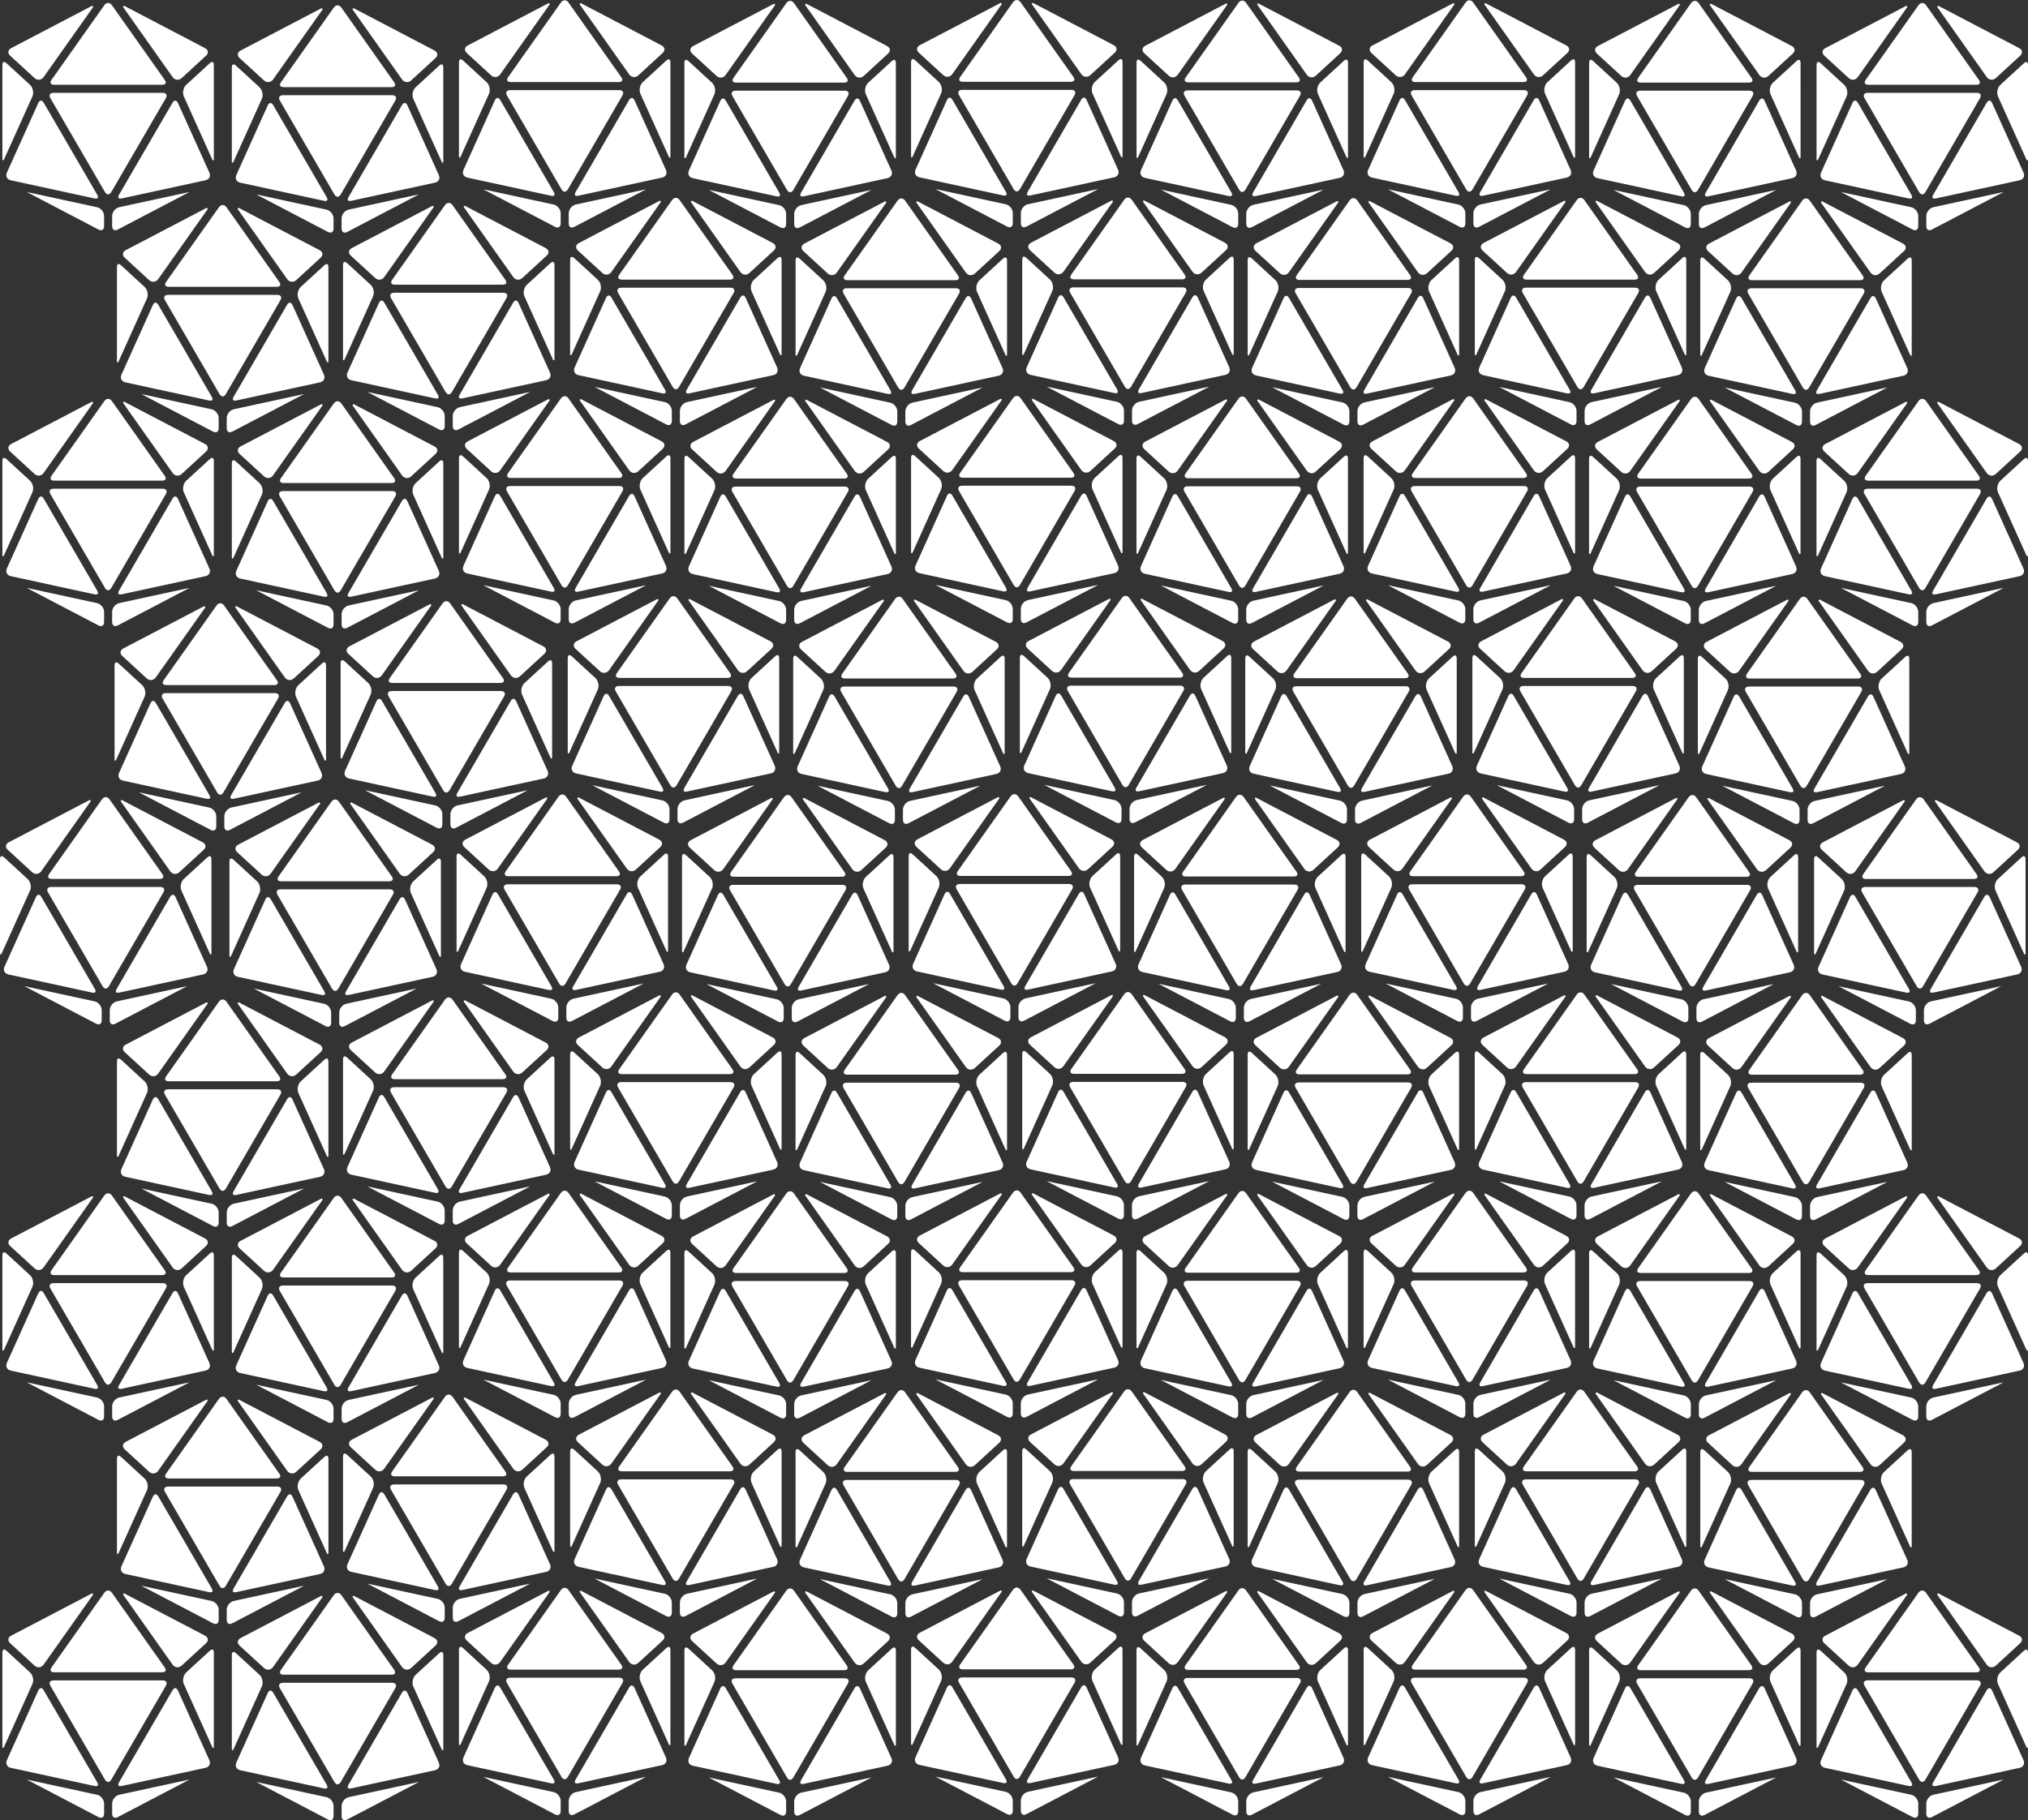 <?xml version="1.0" encoding="UTF-8"?>
<svg id="Layer_1" data-name="Layer 1" xmlns="http://www.w3.org/2000/svg" viewBox="0 0 2033.92 1825.8">
  <rect x="0" y="0" width="2033.92" height="1825.8" fill="#333333" stroke="none"/>
  <path d="m442.2,959.11v-94.66c0-3.55-1.66-4.26-4.26-1.87l-23.44,21.53c-2.94,2.7-4.03,8.04-2.39,11.68l28.7,63.63c.32.72,1.39.49,1.39-.3Zm1.42-132.26v-10.12c0-3.94-3.25-7.97-7.1-8.81l-69.96-15.17c-.09-.02-.14.11-.05.15l71.44,37.39c3.27,1.71,5.68.24,5.68-3.44Zm-12.39-220.79l-80.8,42.28c-3.32,1.74-3.75,5.04-.99,7.58l24.42,22.43c2.82,2.59,6.89,2.17,9.11-.97l49.46-69.94c.57-.8-.33-1.83-1.2-1.37Zm-91.88,385.55l54.64-94.03c1.85-3.18.51-5.48-3.15-5.48h-109.38c-3.65,0-5,2.29-3.15,5.47l54.65,94.04c1.84,3.17,4.53,3.17,6.38,0Zm98.34-19.45l-31.43-69.69c-1.5-3.32-3.79-3.38-5.59-.29l-53.5,92.06c-1.85,3.19-.57,4.5,2.75,3.78l83.9-18.18c3.72-.8,5.43-4.21,3.87-7.68Zm6.91-412.56v-94.66c0-3.55-1.66-4.26-4.26-1.87l-23.44,21.53c-2.94,2.7-4.03,8.04-2.39,11.68l28.7,63.63c.32.72,1.39.48,1.39-.3Zm-122.47-154.1l-80.8,42.28c-3.32,1.74-3.75,5.04-.99,7.58l24.42,22.43c2.82,2.59,6.89,2.17,9.11-.97l49.46-69.94c.57-.8-.33-1.83-1.2-1.37Zm-38.26,87.1c-3.65,0-5,2.29-3.15,5.47l54.65,94.04c1.84,3.17,4.53,3.17,6.38,0l54.64-94.03c1.85-3.18.51-5.48-3.15-5.48h-109.38Zm-45.37,487.23l83.9,18.19c3.38.73,4.57-.65,2.75-3.78l-53.51-92.07c-1.82-3.14-4.11-2.99-5.59.29l-31.43,69.69c-1.56,3.47.15,6.87,3.87,7.68Zm90.34-350.11c3.27,1.71,5.68.24,5.68-3.44v-10.12c0-3.94-3.25-7.97-7.1-8.81l-69.96-15.17c-.09-.02-.14.11-.05.15l71.44,37.39Zm111.25-57.07l-31.43-69.69c-1.5-3.32-3.79-3.38-5.59-.29l-53.5,92.06c-1.85,3.19-.57,4.5,2.75,3.78l83.9-18.18c3.72-.8,5.44-4.21,3.87-7.68Zm-208.58,386.74l28.69-63.63c1.64-3.63.54-8.98-2.39-11.68l-23.44-21.53c-2.6-2.38-4.26-1.68-4.26,1.87v94.66c0,.78,1.07,1.01,1.4.3Zm119.87-153.02l49.45,69.95c2.21,3.13,6.28,3.58,9.11.97l24.42-22.43c2.76-2.53,2.33-5.84-.99-7.58l-80.79-42.29c-.87-.46-1.77.57-1.2,1.37Zm-3.1-176.65l71.44-37.38c.08-.04.04-.17-.06-.15l-69.96,15.16c-3.85.83-7.1,4.87-7.1,8.81v10.12c0,3.69,2.42,5.15,5.68,3.44Zm88.36,165.57l-53.51-92.07c-1.82-3.14-4.11-2.99-5.59.29l-31.43,69.69c-1.56,3.47.15,6.87,3.87,7.68l83.9,18.19c3.38.73,4.57-.65,2.75-3.78Zm-109.09-200.56l-53.51-92.07c-1.82-3.14-4.11-2.99-5.59.29l-31.43,69.69c-1.56,3.47.15,6.87,3.87,7.68l83.9,18.19c3.38.73,4.57-.65,2.75-3.78Zm14.06,70.75v94.66c0,.78,1.07,1.01,1.4.3l28.69-63.63c1.64-3.63.54-8.98-2.39-11.68l-23.44-21.53c-2.6-2.38-4.26-1.68-4.26,1.87Zm-44.73,33.46l28.7,63.63c.32.72,1.39.48,1.39-.3v-94.66c0-3.55-1.66-4.26-4.26-1.87l-23.44,21.53c-2.94,2.7-4.03,8.04-2.39,11.68Zm-71.9,119.9v10.12c0,3.69,2.42,5.15,5.68,3.44l71.44-37.38c.08-.04.04-.17-.06-.15l-69.96,15.16c-3.85.83-7.1,4.87-7.1,8.81Zm60.46-113.48l-53.5,92.06c-1.85,3.19-.57,4.5,2.75,3.78l83.9-18.18c3.72-.8,5.44-4.21,3.87-7.68l-31.43-69.69c-1.5-3.32-3.79-3.38-5.59-.29Zm46.87,98.92l-52.85,74.73c-2.09,2.95-1.02,5.01,2.59,5.01h108.2c3.61,0,4.68-2.05,2.59-5l-52.84-74.74c-2.16-3.06-5.52-3.06-7.68,0Zm-12.59.73l-80.8,42.28c-3.32,1.74-3.75,5.04-.99,7.58l24.42,22.43c2.82,2.59,6.89,2.17,9.11-.97l49.46-69.94c.57-.8-.33-1.83-1.2-1.37Zm-87.21-340.07v94.66c0,.78,1.07,1.01,1.4.3l28.69-63.63c1.64-3.63.54-8.98-2.39-11.68l-23.44-21.53c-2.6-2.38-4.26-1.68-4.26,1.87Zm560.73,522.16l54.64-94.03c1.85-3.18.51-5.48-3.15-5.48h-109.38c-3.65,0-5,2.29-3.15,5.47l54.65,94.04c1.84,3.17,4.53,3.17,6.38,0Zm-586.33,18.49l-80.8,42.28c-3.32,1.74-3.75,5.04-.99,7.58l24.42,22.43c2.82,2.59,6.89,2.17,9.11-.97l49.46-69.94c.57-.8-.33-1.83-1.2-1.37Zm-37.68,79.02h108.2c3.61,0,4.68-2.05,2.59-5l-52.84-74.74c-2.16-3.06-5.52-3.06-7.68,0l-52.85,74.73c-2.09,2.95-1.02,5.01,2.59,5.01Zm12.99,187.71l24.42-22.43c2.76-2.53,2.33-5.84-.99-7.58l-80.79-42.29c-.87-.46-1.77.57-1.2,1.37l49.45,69.95c2.21,3.13,6.28,3.58,9.11.97Zm30.1-77.49l-53.51-92.07c-1.82-3.14-4.11-2.99-5.59.29l-31.43,69.69c-1.56,3.47.15,6.87,3.87,7.68l83.9,18.19c3.38.73,4.57-.65,2.75-3.78Zm84.8-116.95l24.42-22.43c2.76-2.53,2.33-5.84-.99-7.58l-80.79-42.29c-.87-.46-1.77.57-1.2,1.37l49.45,69.95c2.21,3.13,6.28,3.58,9.11.97Zm-12.68,203.55h108.2c3.61,0,4.68-2.05,2.59-5l-52.84-74.74c-2.16-3.06-5.52-3.06-7.68,0l-52.85,74.73c-2.09,2.95-1.02,5.01,2.59,5.01Zm154.59-88.72l-53.51-92.07c-1.82-3.14-4.11-2.99-5.59.29l-31.43,69.69c-1.56,3.47.15,6.87,3.87,7.68l83.9,18.19c3.38.73,4.57-.65,2.75-3.78Zm-26.69,82l24.42-22.43c2.76-2.53,2.33-5.84-.99-7.58l-80.79-42.29c-.87-.46-1.77.57-1.2,1.37l49.45,69.95c2.21,3.13,6.28,3.58,9.11.97Zm-307.75-75.41l-52.85,74.73c-2.09,2.95-1.02,5.01,2.59,5.01h108.2c3.61,0,4.68-2.05,2.59-5l-52.84-74.74c-2.16-3.06-5.52-3.06-7.68,0Zm135.74,52.97l24.42,22.43c2.82,2.59,6.89,2.17,9.11-.97l49.46-69.94c.57-.8-.33-1.83-1.2-1.37l-80.8,42.28c-3.32,1.74-3.75,5.04-.99,7.58Zm-3.23-53.66l83.9-18.18c3.72-.8,5.43-4.21,3.87-7.68l-31.43-69.69c-1.5-3.32-3.79-3.38-5.59-.29l-53.5,92.06c-1.85,3.19-.57,4.5,2.75,3.78Zm48.52-519.1c2.21,3.13,6.28,3.58,9.11.97l24.42-22.43c2.76-2.53,2.33-5.84-.99-7.58l-80.79-42.29c-.87-.46-1.77.57-1.2,1.37l49.45,69.95Zm-77.81,180.68l-23.44,21.53c-2.94,2.7-4.03,8.04-2.39,11.68l28.7,63.63c.32.72,1.39.49,1.39-.3v-94.66c0-3.55-1.66-4.26-4.26-1.87Zm-3.3-252l-80.8,42.28c-3.32,1.74-3.75,5.04-.99,7.58l24.42,22.43c2.82,2.59,6.89,2.17,9.11-.97l49.46-69.94c.57-.8-.33-1.83-1.2-1.37Zm12.39,220.79v-10.12c0-3.94-3.25-7.97-7.1-8.81l-69.96-15.17c-.09-.02-.14.11-.05.15l71.44,37.39c3.27,1.71,5.68.24,5.68-3.44Zm-104.42-215.19v10.12c0,3.69,2.42,5.15,5.68,3.44l71.44-37.38c.08-.04.04-.17-.06-.15l-69.96,15.16c-3.85.83-7.1,4.87-7.1,8.81Zm53.77,81.51c-3.65,0-5,2.29-3.15,5.47l54.65,94.04c1.84,3.17,4.53,3.17,6.38,0l54.64-94.03c1.85-3.18.51-5.48-3.15-5.48h-109.38Zm4.47,178.65c2.21,3.13,6.28,3.58,9.11.97l24.42-22.43c2.76-2.53,2.33-5.84-.99-7.58l-80.79-42.29c-.87-.46-1.77.57-1.2,1.37l49.45,69.95Zm-50.92,121.7l83.9-18.18c3.72-.8,5.44-4.21,3.87-7.68l-31.43-69.69c-1.5-3.32-3.79-3.38-5.59-.29l-53.5,92.06c-1.85,3.19-.57,4.5,2.75,3.78Zm-3.5-233.06l28.69-63.63c1.64-3.63.54-8.98-2.39-11.68l-23.44-21.53c-2.6-2.38-4.26-1.68-4.26,1.87v94.66c0,.78,1.07,1.01,1.4.3Zm-6.22,250.71v10.12c0,3.69,2.42,5.15,5.68,3.44l71.44-37.38c.08-.04.04-.17-.06-.15l-69.96,15.16c-3.85.83-7.1,4.87-7.1,8.81Zm7.22,51.73v94.66c0,.78,1.07,1.01,1.4.3l28.69-63.63c1.64-3.63.54-8.98-2.39-11.68l-23.44-21.53c-2.6-2.38-4.26-1.68-4.26,1.87Zm5.98-282.01l83.9,18.19c3.38.73,4.57-.65,2.75-3.78l-53.51-92.07c-1.82-3.14-4.11-2.99-5.59.29l-31.43,69.69c-1.56,3.47.15,6.87,3.87,7.68Zm455.89,18.29l49.45,69.95c2.21,3.13,6.28,3.58,9.11.97l24.42-22.43c2.76-2.53,2.33-5.84-.99-7.58l-80.79-42.29c-.87-.46-1.77.57-1.2,1.37Zm-7.37,256.52v94.66c0,.78,1.07,1.01,1.4.3l28.69-63.63c1.64-3.63.54-8.98-2.39-11.68l-23.44-21.53c-2.6-2.38-4.26-1.68-4.26,1.87Zm-11.89-37.1v-10.12c0-3.94-3.25-7.97-7.1-8.81l-69.96-15.17c-.09-.02-.14.11-.05.15l71.44,37.39c3.27,1.71,5.68.24,5.68-3.44Zm60.84-332.62c-3.65,0-5,2.29-3.15,5.47l54.65,94.04c1.84,3.17,4.53,3.17,6.38,0l54.64-94.03c1.85-3.18.51-5.48-3.15-5.48h-109.38Zm-187.13,315.38l-80.8,42.28c-3.32,1.74-3.75,5.04-.99,7.58l24.42,22.43c2.82,2.59,6.89,2.17,9.11-.97l49.46-69.94c.57-.8-.33-1.83-1.2-1.37Zm118.21,57.57l-23.44,21.53c-2.94,2.7-4.03,8.04-2.39,11.68l28.7,63.63c.32.72,1.39.48,1.39-.3v-94.66c0-3.55-1.66-4.26-4.26-1.87Zm3.51-471.38l-53.51-92.07c-1.82-3.14-4.11-2.99-5.59.29l-31.43,69.69c-1.56,3.47.15,6.87,3.87,7.68l83.9,18.19c3.38.73,4.57-.65,2.75-3.78Zm109.09,200.56l-53.51-92.07c-1.82-3.14-4.11-2.99-5.59.29l-31.43,69.69c-1.56,3.47.15,6.87,3.87,7.68l83.9,18.19c3.38.73,4.57-.65,2.75-3.78Zm-88.36-165.57l71.44-37.38c.08-.04.04-.17-.06-.15l-69.96,15.16c-3.85.83-7.1,4.87-7.1,8.81v10.12c0,3.69,2.42,5.15,5.68,3.44Zm-6.67,35.76v94.66c0,.78,1.07,1.01,1.4.3l28.69-63.63c1.64-3.63.54-8.98-2.39-11.68l-23.44-21.53c-2.6-2.38-4.26-1.68-4.26,1.87Zm-12.78-35.77c3.27,1.71,5.68.24,5.68-3.44v-10.12c0-3.94-3.25-7.97-7.1-8.81l-69.96-15.17c-.09-.02-.14.11-.05.15l71.44,37.39Zm183.5,47.66c2.21,3.13,6.28,3.58,9.11.97l24.42-22.43c2.76-2.53,2.33-5.84-.99-7.58l-80.79-42.29c-.87-.46-1.77.57-1.2,1.37l49.45,69.95Zm-95.06,314.32l-69.96,15.16c-3.85.83-7.1,4.87-7.1,8.81v10.12c0,3.69,2.42,5.15,5.68,3.44l71.44-37.38c.08-.04.04-.17-.06-.15Zm252.45-164.29v-10.12c0-3.94-3.25-7.97-7.1-8.81l-69.96-15.17c-.09-.02-.14.11-.05.15l71.44,37.39c3.27,1.71,5.68.24,5.68-3.44Zm-202.71-246.52l83.9,18.19c3.38.73,4.57-.65,2.75-3.78l-53.51-92.07c-1.82-3.14-4.11-2.99-5.59.29l-31.43,69.69c-1.56,3.47.15,6.87,3.87,7.68Zm201.3,378.78v-94.66c0-3.55-1.66-4.26-4.26-1.87l-23.44,21.53c-2.94,2.7-4.03,8.04-2.39,11.68l28.7,63.63c.32.72,1.39.48,1.39-.3Zm-2.11-386.45l-31.43-69.69c-1.5-3.32-3.79-3.38-5.59-.29l-53.5,92.06c-1.85,3.19-.57,4.5,2.75,3.78l83.9-18.18c3.72-.8,5.43-4.21,3.87-7.68Zm-2.4,399.5l-31.43-69.69c-1.5-3.32-3.79-3.38-5.59-.29l-53.5,92.06c-1.85,3.19-.57,4.5,2.75,3.78l83.9-18.18c3.72-.8,5.43-4.21,3.87-7.68Zm-6.46-366.1l-80.8,42.28c-3.32,1.74-3.75,5.04-.99,7.58l24.42,22.43c2.82,2.59,6.89,2.17,9.11-.97l49.46-69.94c.57-.8-.33-1.83-1.2-1.37Zm-198.71-141.13v94.66c0,.78,1.07,1.01,1.4.3l28.69-63.63c1.64-3.63.54-8.98-2.39-11.68l-23.44-21.53c-2.6-2.38-4.26-1.68-4.26,1.87Zm89.61-59.43l-80.8,42.28c-3.32,1.74-3.75,5.04-.99,7.58l24.42,22.43c2.82,2.59,6.89,2.17,9.11-.97l49.46-69.94c.57-.8-.33-1.83-1.2-1.37Zm122.47,154.1v-94.66c0-3.55-1.66-4.26-4.26-1.87l-23.44,21.53c-2.94,2.7-4.03,8.04-2.39,11.68l28.7,63.63c.32.72,1.39.49,1.39-.3Zm-573.38,508.06l-23.44,21.53c-2.94,2.7-4.03,8.04-2.39,11.68l28.7,63.63c.32.72,1.39.49,1.39-.3v-94.66c0-3.55-1.66-4.26-4.26-1.87Zm412.65-575.06c-3.65,0-5,2.29-3.15,5.47l54.65,94.04c1.84,3.17,4.53,3.17,6.38,0l54.64-94.03c1.85-3.18.51-5.48-3.15-5.48h-109.38Zm151.91-44.81l-80.79-42.29c-.87-.46-1.77.57-1.2,1.37l49.45,69.95c2.21,3.13,6.28,3.58,9.11.97l24.42-22.43c2.76-2.53,2.33-5.84-.99-7.58Zm-339.76-42.86l-80.8,42.28c-3.32,1.74-3.75,5.04-.99,7.58l24.42,22.43c2.82,2.59,6.89,2.17,9.11-.97l49.46-69.94c.57-.8-.33-1.83-1.2-1.37Zm-38.26,87.1c-3.65,0-5,2.29-3.15,5.47l54.65,94.04c1.84,3.17,4.53,3.17,6.38,0l54.64-94.03c1.85-3.18.51-5.48-3.15-5.48h-109.38Zm-51.35-27.67v94.66c0,.78,1.07,1.01,1.4.3l28.69-63.63c1.64-3.63.54-8.98-2.39-11.68l-23.44-21.53c-2.6-2.38-4.26-1.68-4.26,1.87Zm212.08,94.67v-94.66c0-3.55-1.66-4.26-4.26-1.87l-23.44,21.53c-2.94,2.7-4.03,8.04-2.39,11.68l28.7,63.63c.32.72,1.39.48,1.39-.3Zm-4.51,13.05l-31.43-69.69c-1.5-3.32-3.79-3.38-5.59-.29l-53.5,92.06c-1.85,3.19-.57,4.5,2.75,3.78l83.9-18.18c3.72-.8,5.43-4.21,3.87-7.68Zm-4.31-124.87l-80.79-42.29c-.87-.46-1.77.57-1.2,1.37l49.45,69.95c2.21,3.13,6.28,3.58,9.11.97l24.42-22.43c2.76-2.53,2.33-5.84-.99-7.58Zm-103.46,356.49l-52.85,74.73c-2.09,2.95-1.02,5.01,2.59,5.01h108.2c3.61,0,4.68-2.05,2.59-5l-52.84-74.74c-2.16-3.06-5.52-3.06-7.68,0Zm-216.09,263.7v94.66c0,.78,1.07,1.01,1.4.3l28.69-63.63c1.64-3.63.54-8.98-2.39-11.68l-23.44-21.53c-2.6-2.38-4.26-1.68-4.26,1.87Zm48.95-369.73c-3.65,0-5,2.29-3.15,5.47l54.65,94.04c1.84,3.17,4.53,3.17,6.38,0l54.64-94.03c1.85-3.18.51-5.48-3.15-5.48h-109.38Zm119.37-15.78c2.21,3.13,6.28,3.58,9.11.97l24.42-22.43c2.76-2.53,2.33-5.84-.99-7.58l-80.79-42.29c-.87-.46-1.77.57-1.2,1.37l49.45,69.95Zm-95.06,314.32l-69.96,15.16c-3.85.83-7.1,4.87-7.1,8.81v10.12c0,3.69,2.42,5.15,5.68,3.44l71.44-37.38c.08-.04.04-.17-.06-.15Zm-85.15,34.09v-10.12c0-3.94-3.25-7.97-7.1-8.81l-69.96-15.17c-.09-.02-.14.11-.05.15l71.44,37.39c3.27,1.71,5.68.24,5.68-3.44Zm326.9-424.81l-80.8,42.28c-3.32,1.74-3.75,5.04-.99,7.58l24.42,22.43c2.82,2.59,6.89,2.17,9.11-.97l49.46-69.94c.57-.8-.33-1.83-1.2-1.37Zm-146.86,102.27l-53.5,92.06c-1.85,3.19-.57,4.5,2.75,3.78l83.9-18.18c3.72-.8,5.43-4.21,3.87-7.68l-31.43-69.69c-1.5-3.32-3.79-3.38-5.59-.29Zm-52.86,251.07l28.69-63.63c1.64-3.63.54-8.98-2.39-11.68l-23.44-21.53c-2.6-2.38-4.26-1.68-4.26,1.87v94.66c0,.78,1.07,1.01,1.4.3Zm88.22-154.39l-80.8,42.28c-3.32,1.74-3.75,5.04-.99,7.58l24.42,22.43c2.82,2.59,6.89,2.17,9.11-.97l49.46-69.94c.57-.8-.33-1.83-1.2-1.37Zm-23.92-103.09l28.7,63.63c.32.72,1.39.48,1.39-.3v-94.66c0-3.55-1.66-4.26-4.26-1.87l-23.44,21.53c-2.94,2.7-4.03,8.04-2.39,11.68Zm-71.9,119.9v10.12c0,3.69,2.42,5.15,5.68,3.44l71.44-37.38c.08-.04.04-.17-.06-.15l-69.96,15.16c-3.85.83-7.1,4.87-7.1,8.81Zm218.29,137.3v-94.66c0-3.55-1.66-4.26-4.26-1.87l-23.44,21.53c-2.94,2.7-4.03,8.04-2.39,11.68l28.7,63.63c.32.72,1.39.49,1.39-.3Zm1.42-132.26v-10.12c0-3.94-3.25-7.97-7.1-8.81l-69.96-15.17c-.09-.02-.14.11-.05.15l71.44,37.39c3.27,1.71,5.68.24,5.68-3.44Zm-104.27,164.77l54.64-94.03c1.85-3.18.51-5.48-3.15-5.48h-109.38c-3.65,0-5,2.29-3.15,5.47l54.65,94.04c1.84,3.17,4.53,3.17,6.38,0Zm98.34-19.45l-31.43-69.69c-1.5-3.32-3.79-3.38-5.59-.29l-53.5,92.06c-1.85,3.19-.57,4.5,2.75,3.78l83.9-18.18c3.72-.8,5.43-4.21,3.87-7.68Zm-199.19,7.67l83.9,18.19c3.38.73,4.57-.65,2.75-3.78l-53.51-92.07c-1.82-3.14-4.11-2.99-5.59.29l-31.43,69.69c-1.56,3.47.15,6.87,3.87,7.68Zm-30.51-526.96l-80.79-42.29c-.87-.46-1.77.57-1.2,1.37l49.45,69.95c2.21,3.13,6.28,3.58,9.11.97l24.42-22.43c2.76-2.53,2.33-5.84-.99-7.58Zm1321.39,630.18h108.2c3.61,0,4.68-2.05,2.59-5l-52.84-74.74c-2.16-3.06-5.52-3.06-7.68,0l-52.85,74.73c-2.09,2.95-1.02,5.01,2.59,5.01Zm-68.54-872.24l-69.96-15.17c-.09-.02-.14.11-.05.15l71.44,37.39c3.27,1.71,5.68.24,5.68-3.44v-10.12c0-3.94-3.25-7.97-7.1-8.81Zm-27.53,86.52l28.7,63.63c.32.72,1.39.48,1.39-.3v-94.66c0-3.55-1.66-4.26-4.26-1.87l-23.44,21.53c-2.94,2.7-4.03,8.04-2.39,11.68Zm85.65,6.97c-1.82-3.14-4.11-2.99-5.59.29l-31.43,69.69c-1.56,3.47.15,6.87,3.87,7.68l83.9,18.19c3.38.73,4.57-.65,2.75-3.78l-53.51-92.07Zm34.13-108.65l-69.96,15.16c-3.85.83-7.1,4.87-7.1,8.81v10.12c0,3.69,2.42,5.15,5.68,3.44l71.44-37.38c.08-.04.04-.17-.06-.15Zm-71.4,69.03c-2.6-2.38-4.26-1.68-4.26,1.87v94.66c0,.78,1.07,1.01,1.4.3l28.69-63.63c1.64-3.63.54-8.98-2.39-11.68l-23.44-21.53Zm-13.55,140.66l-52.85,74.73c-2.09,2.95-1.02,5.01,2.59,5.01h108.2c3.61,0,4.68-2.05,2.59-5l-52.84-74.74c-2.16-3.06-5.52-3.06-7.68,0Zm-212.56-141.23c-2.6-2.38-4.26-1.68-4.26,1.87v94.66c0,.78,1.07,1.01,1.4.3l28.69-63.63c1.64-3.63.54-8.98-2.39-11.68l-23.44-21.53Zm105.83,153.11v10.12c0,3.69,2.42,5.15,5.68,3.44l71.44-37.38c.08-.04.04-.17-.06-.15l-69.96,15.16c-3.85.83-7.1,4.87-7.1,8.81Zm-68.56-113.49c-1.82-3.14-4.11-2.99-5.59.29l-31.43,69.69c-1.56,3.47.15,6.87,3.87,7.68l83.9,18.19c3.38.73,4.57-.65,2.75-3.78l-53.51-92.07Zm58.27,301.61l-52.85,74.73c-2.09,2.95-1.02,5.01,2.59,5.01h108.2c3.61,0,4.68-2.05,2.59-5l-52.84-74.74c-2.16-3.06-5.52-3.06-7.68,0Zm-4.9-196.92l-69.96-15.17c-.09-.02-.14.11-.05.15l71.44,37.39c3.27,1.71,5.68.24,5.68-3.44v-10.12c0-3.94-3.25-7.97-7.1-8.81Zm231.01,197.49l-52.85,74.73c-2.09,2.95-1.02,5.01,2.59,5.01h108.2c3.61,0,4.68-2.05,2.59-5l-52.84-74.74c-2.16-3.06-5.52-3.06-7.68,0Zm116.41,422.58v-10.12c0-3.94-3.25-7.97-7.1-8.81l-69.96-15.17c-.09-.02-.14.11-.05.15l71.44,37.39c3.27,1.71,5.68.24,5.68-3.44Zm-121.31-619.5l-69.96-15.17c-.09-.02-.14.11-.05.15l71.44,37.39c3.27,1.71,5.68.24,5.68-3.44v-10.12c0-3.94-3.25-7.97-7.1-8.81Zm84.94,667.34l24.42-22.43c2.76-2.53,2.33-5.84-.99-7.58l-80.79-42.29c-.87-.46-1.77.57-1.2,1.37l49.45,69.95c2.21,3.13,6.28,3.58,9.11.97Zm32.25,81.81v-94.66c0-3.55-1.66-4.26-4.26-1.87l-23.44,21.53c-2.94,2.7-4.03,8.04-2.39,11.68l28.7,63.63c.32.72,1.39.49,1.39-.3Zm12.01-351.16c-2.16-3.06-5.52-3.06-7.68,0l-52.85,74.73c-2.09,2.95-1.02,5.01,2.59,5.01h108.2c3.61,0,4.68-2.05,2.59-5l-52.84-74.74Zm-1533.37,280.6h108.2c3.61,0,4.68-2.05,2.59-5l-52.84-74.74c-2.16-3.06-5.52-3.06-7.68,0l-52.85,74.73c-2.09,2.95-1.02,5.01,2.59,5.01ZM1554.78,190l-69.96,15.16c-3.85.83-7.1,4.87-7.1,8.81v10.12c0,3.69,2.42,5.15,5.68,3.44l71.44-37.38c.08-.04.04-.17-.06-.15Zm361.96,414.96l-69.96-15.17c-.09-.02-.14.11-.05.15l71.44,37.39c3.27,1.71,5.68.24,5.68-3.44v-10.12c0-3.94-3.25-7.97-7.1-8.81Zm-101.42-192.26v10.12c0,3.69,2.42,5.15,5.68,3.44l71.44-37.38c.08-.04.04-.17-.06-.15l-69.96,15.16c-3.85.83-7.1,4.87-7.1,8.81Zm48.05,87.57c-1.82-3.14-4.11-2.99-5.59.29l-31.43,69.69c-1.56,3.47.15,6.87,3.87,7.68l83.9,18.19c3.38.73,4.57-.65,2.75-3.78l-53.51-92.07Zm48.09-97.17l-80.8,42.28c-3.32,1.74-3.75,5.04-.99,7.58l24.42,22.43c2.82,2.59,6.89,2.17,9.11-.97l49.46-69.94c.57-.8-.33-1.83-1.2-1.37Zm-261.78-104.45l-53.5,92.06c-1.85,3.19-.57,4.5,2.75,3.78l83.9-18.18c3.72-.8,5.44-4.21,3.87-7.68l-31.43-69.69c-1.5-3.32-3.79-3.38-5.59-.29Zm-442.46-6.69l28.7,63.63c.32.72,1.39.49,1.39-.3v-94.66c0-3.55-1.66-4.26-4.26-1.87l-23.44,21.53c-2.94,2.7-4.03,8.04-2.39,11.68Zm-87.09,111.09l-69.96-15.17c-.09-.02-.14.11-.05.15l71.44,37.39c3.27,1.71,5.68.24,5.68-3.44v-10.12c0-3.94-3.25-7.97-7.1-8.81Zm15.19,8.81v10.12c0,3.69,2.42,5.15,5.68,3.44l71.44-37.38c.08-.04.04-.17-.06-.15l-69.96,15.16c-3.85.83-7.1,4.87-7.1,8.81Zm60.46-113.48l-53.5,92.06c-1.85,3.19-.57,4.5,2.75,3.78l83.9-18.18c3.72-.8,5.43-4.21,3.87-7.68l-31.43-69.69c-1.5-3.32-3.79-3.38-5.59-.29Zm-129.02,0c-1.82-3.14-4.11-2.99-5.59.29l-31.43,69.69c-1.56,3.47.15,6.87,3.87,7.68l83.9,18.19c3.38.73,4.57-.65,2.75-3.78l-53.51-92.07Zm58.27,301.61l-52.85,74.73c-2.09,2.95-1.02,5.01,2.59,5.01h108.2c3.61,0,4.68-2.05,2.59-5l-52.84-74.74c-2.16-3.06-5.52-3.06-7.68,0Zm-116.4-395.09l-69.96-15.17c-.09-.02-.14.11-.05.15l71.44,37.39c3.27,1.71,5.68.24,5.68-3.44v-10.12c0-3.94-3.25-7.97-7.1-8.81Zm20.85,53.87c-2.6-2.38-4.26-1.68-4.26,1.87v94.66c0,.78,1.07,1.01,1.4.3l28.69-63.63c1.64-3.63.54-8.98-2.39-11.68l-23.44-21.53Zm440.35,140.94l-52.85,74.73c-2.09,2.95-1.02,5.01,2.59,5.01h108.2c3.61,0,4.68-2.05,2.59-5l-52.84-74.74c-2.16-3.06-5.52-3.06-7.68,0Zm-368.95-209.97l-69.96,15.16c-3.85.83-7.1,4.87-7.1,8.81v10.12c0,3.69,2.42,5.15,5.68,3.44l71.44-37.38c.08-.04.04-.17-.06-.15Zm-84.95,209.69l-52.85,74.73c-2.09,2.95-1.02,5.01,2.59,5.01h108.2c3.61,0,4.68-2.05,2.59-5l-52.84-74.74c-2.16-3.06-5.52-3.06-7.68,0Zm-36.03-106.6l28.7,63.63c.32.72,1.39.49,1.39-.3v-94.66c0-3.55-1.66-4.26-4.26-1.87l-23.44,21.53c-2.94,2.7-4.03,8.04-2.39,11.68Zm381.52,119.61v10.12c0,3.69,2.42,5.15,5.68,3.44l71.44-37.38c.08-.04.04-.17-.06-.15l-69.96,15.16c-3.85.83-7.1,4.87-7.1,8.81Zm-10.29,188.11l-52.85,74.73c-2.09,2.95-1.02,5.01,2.59,5.01h108.2c3.61,0,4.68-2.05,2.59-5l-52.84-74.74c-2.16-3.06-5.52-3.06-7.68,0Zm70.75-301.6l-53.5,92.06c-1.85,3.19-.57,4.5,2.75,3.78l83.9-18.18c3.72-.8,5.43-4.21,3.87-7.68l-31.43-69.69c-1.5-3.32-3.79-3.38-5.59-.29Zm40.64-93.78l-69.96-15.17c-.09-.02-.14.11-.05.15l71.44,37.39c3.27,1.71,5.68.24,5.68-3.44v-10.12c0-3.94-3.25-7.97-7.1-8.81Zm-29.21,87.37l28.7,63.63c.32.72,1.39.48,1.39-.3v-94.66c0-3.55-1.66-4.26-4.26-1.87l-23.44,21.53c-2.94,2.7-4.03,8.04-2.39,11.68Zm-198.58-87.08l-69.96-15.17c-.09-.02-.14.11-.05.15l71.44,37.39c3.27,1.71,5.68.24,5.68-3.44v-10.12c0-3.94-3.25-7.97-7.1-8.81Zm7.3,194.53l-52.85,74.73c-2.09,2.95-1.02,5.01,2.59,5.01h108.2c3.61,0,4.68-2.05,2.59-5l-52.84-74.74c-2.16-3.06-5.52-3.06-7.68,0Zm84.95-209.69l-69.96,15.16c-3.85.83-7.1,4.87-7.1,8.81v10.12c0,3.69,2.42,5.15,5.68,3.44l71.44-37.38c.08-.04.04-.17-.06-.15Zm-34.13,108.65c-1.82-3.14-4.11-2.99-5.59.29l-31.43,69.69c-1.56,3.47.15,6.87,3.87,7.68l83.9,18.19c3.38.73,4.57-.65,2.75-3.78l-53.51-92.07Zm-37.27-39.61c-2.6-2.38-4.26-1.68-4.26,1.87v94.66c0,.78,1.07,1.01,1.4.3l28.69-63.63c1.64-3.63.54-8.98-2.39-11.68l-23.44-21.53Zm90.64,144.3l-69.96-15.17c-.09-.02-.14.11-.05.15l71.44,37.39c3.27,1.71,5.68.24,5.68-3.44v-10.12c0-3.94-3.25-7.97-7.1-8.81Zm582.44,585.61l54.64-94.03c1.85-3.18.51-5.48-3.15-5.48h-109.38c-3.65,0-5,2.29-3.15,5.47l54.65,94.04c1.84,3.17,4.53,3.17,6.38,0Zm-1041.14,9.73l-80.8,42.28c-3.32,1.74-3.75,5.04-.99,7.58l24.42,22.43c2.82,2.59,6.89,2.17,9.11-.97l49.46-69.94c.57-.8-.33-1.83-1.2-1.37Zm-37.68,79.02h108.2c3.61,0,4.68-2.05,2.59-5l-52.84-74.74c-2.16-3.06-5.52-3.06-7.68,0l-52.85,74.73c-2.09,2.95-1.02,5.01,2.59,5.01Zm43.09,110.22l-53.51-92.07c-1.82-3.14-4.11-2.99-5.59.29l-31.43,69.69c-1.56,3.47.15,6.87,3.87,7.68l83.9,18.19c3.38.73,4.57-.65,2.75-3.78Zm84.8-116.95l24.42-22.43c2.76-2.53,2.33-5.84-.99-7.58l-80.79-42.29c-.87-.46-1.77.57-1.2,1.37l49.45,69.95c2.21,3.13,6.28,3.58,9.11.97Zm-111.49,198.94l24.42-22.43c2.76-2.53,2.33-5.84-.99-7.58l-80.79-42.29c-.87-.46-1.77.57-1.2,1.37l49.45,69.95c2.21,3.13,6.28,3.58,9.11.97Zm227.31-.85l24.42-22.43c2.76-2.53,2.33-5.84-.99-7.58l-80.79-42.29c-.87-.46-1.77.57-1.2,1.37l49.45,69.95c2.21,3.13,6.28,3.58,9.11.97Zm26.69-82l-53.51-92.07c-1.82-3.14-4.11-2.99-5.59.29l-31.43,69.69c-1.56,3.47.15,6.87,3.87,7.68l83.9,18.19c3.38.73,4.57-.65,2.75-3.78Zm-381.9,89.58h108.2c3.61,0,4.68-2.05,2.59-5l-52.84-74.74c-2.16-3.06-5.52-3.06-7.68,0l-52.85,74.73c-2.09,2.95-1.02,5.01,2.59,5.01Zm183.19-30.01l24.42,22.43c2.82,2.59,6.89,2.17,9.11-.97l49.46-69.94c.57-.8-.33-1.83-1.2-1.37l-80.8,42.28c-3.32,1.74-3.75,5.04-.99,7.58Zm44.12,29.16h108.2c3.61,0,4.68-2.05,2.59-5l-52.84-74.74c-2.16-3.06-5.52-3.06-7.68,0l-52.85,74.73c-2.09,2.95-1.02,5.01,2.59,5.01Zm-47.95-84.09l83.9-18.18c3.72-.8,5.44-4.21,3.87-7.68l-31.43-69.69c-1.5-3.32-3.79-3.38-5.59-.29l-53.5,92.06c-1.85,3.19-.57,4.5,2.75,3.78Zm-166.08-121.29l24.42-22.43c2.76-2.53,2.33-5.84-.99-7.58l-80.79-42.29c-.87-.46-1.77.57-1.2,1.37l49.45,69.95c2.21,3.13,6.28,3.58,9.11.97Zm-239.39,205.67h108.2c3.61,0,4.68-2.05,2.59-5l-52.84-74.74c-2.16-3.06-5.52-3.06-7.68,0l-52.85,74.73c-2.09,2.95-1.02,5.01,2.59,5.01Zm-44.12-29.16l24.42,22.43c2.82,2.59,6.89,2.17,9.11-.97l49.46-69.94c.57-.8-.33-1.83-1.2-1.37l-80.8,42.28c-3.32,1.74-3.75,5.04-.99,7.58Zm172.01,22.44l24.42-22.43c2.76-2.53,2.33-5.84-.99-7.58l-80.79-42.29c-.87-.46-1.77.57-1.2,1.37l49.45,69.95c2.21,3.13,6.28,3.58,9.11.97Zm-176.33-73.13l83.9-18.18c3.72-.8,5.43-4.21,3.87-7.68l-31.43-69.69c-1.5-3.32-3.79-3.38-5.59-.29l-53.5,92.06c-1.85,3.19-.57,4.5,2.75,3.78Zm230.42,51.26l24.42,22.43c2.82,2.59,6.89,2.17,9.11-.97l49.46-69.94c.57-.8-.33-1.83-1.2-1.37l-80.8,42.28c-3.32,1.74-3.75,5.04-.99,7.58Zm-170.39-171.99l24.42-22.43c2.76-2.53,2.33-5.84-.99-7.58l-80.79-42.29c-.87-.46-1.77.57-1.2,1.37l49.45,69.95c2.21,3.13,6.28,3.58,9.11.97Zm590.99-77.66l-80.8,42.28c-3.32,1.74-3.75,5.04-.99,7.58l24.42,22.43c2.82,2.59,6.89,2.17,9.11-.97l49.46-69.94c.57-.8-.33-1.83-1.2-1.37Zm-423.23,193.3l83.9-18.18c3.72-.8,5.43-4.21,3.87-7.68l-31.43-69.69c-1.5-3.32-3.79-3.38-5.59-.29l-53.5,92.06c-1.85,3.19-.57,4.5,2.75,3.78Zm1103.24-192.45l-80.8,42.28c-3.32,1.74-3.75,5.04-.99,7.58l24.42,22.43c2.82,2.59,6.89,2.17,9.11-.97l49.46-69.94c.57-.8-.33-1.83-1.2-1.37Zm-1128.01,188.67l-53.51-92.07c-1.82-3.14-4.11-2.99-5.59.29l-31.43,69.69c-1.56,3.47.15,6.87,3.87,7.68l83.9,18.19c3.38.73,4.57-.65,2.75-3.78Zm-43.09-110.22h108.2c3.61,0,4.68-2.05,2.59-5l-52.84-74.74c-2.16-3.06-5.52-3.06-7.68,0l-52.85,74.73c-2.09,2.95-1.02,5.01,2.59,5.01Zm37.68-79.02l-80.8,42.28c-3.32,1.74-3.75,5.04-.99,7.58l24.42,22.43c2.82,2.59,6.89,2.17,9.11-.97l49.46-69.94c.57-.8-.33-1.83-1.2-1.37Zm415.75,78.74h108.2c3.61,0,4.68-2.05,2.59-5l-52.84-74.74c-2.16-3.06-5.52-3.06-7.68,0l-52.85,74.73c-2.09,2.95-1.02,5.01,2.59,5.01Zm491.58-78.74l-80.8,42.28c-3.32,1.74-3.75,5.04-.99,7.58l24.42,22.43c2.82,2.59,6.89,2.17,9.11-.97l49.46-69.94c.57-.8-.33-1.83-1.2-1.37Zm90.22,72.29l24.42-22.43c2.76-2.53,2.33-5.84-.99-7.58l-80.79-42.29c-.87-.46-1.77.57-1.2,1.37l49.45,69.95c2.21,3.13,6.28,3.58,9.11.97Zm-111.49,198.94l24.42-22.43c2.76-2.53,2.33-5.84-.99-7.58l-80.79-42.29c-.87-.46-1.77.57-1.2,1.37l49.45,69.95c2.21,3.13,6.28,3.58,9.11.97Zm26.69-82l-53.51-92.07c-1.82-3.14-4.11-2.99-5.59.29l-31.43,69.69c-1.56,3.47.15,6.87,3.87,7.68l83.9,18.19c3.38.73,4.57-.65,2.75-3.78Zm199.42,82.57l24.42-22.43c2.76-2.53,2.33-5.84-.99-7.58l-80.79-42.29c-.87-.46-1.77.57-1.2,1.37l49.45,69.95c2.21,3.13,6.28,3.58,9.11.97Zm-354.01,6.16h108.2c3.61,0,4.68-2.05,2.59-5l-52.84-74.74c-2.16-3.06-5.52-3.06-7.68,0l-52.85,74.73c-2.09,2.95-1.02,5.01,2.59,5.01Zm380.7-88.16l-53.51-92.07c-1.82-3.14-4.11-2.99-5.59.29l-31.43,69.69c-1.56,3.47.15,6.87,3.87,7.68l83.9,18.19c3.38.73,4.57-.65,2.75-3.78Zm-154.59,88.72h108.2c3.61,0,4.68-2.05,2.59-5l-52.84-74.74c-2.16-3.06-5.52-3.06-7.68,0l-52.85,74.73c-2.09,2.95-1.02,5.01,2.59,5.01Zm-44.12-29.16l24.42,22.43c2.82,2.59,6.89,2.17,9.11-.97l49.46-69.94c.57-.8-.33-1.83-1.2-1.37l-80.8,42.28c-3.32,1.74-3.75,5.04-.99,7.58Zm-2.63-56.35l83.9-18.18c3.72-.8,5.44-4.21,3.87-7.68l-31.43-69.69c-1.5-3.32-3.79-3.38-5.59-.29l-53.5,92.06c-1.85,3.19-.57,4.5,2.75,3.78Zm-67.86-114h108.2c3.61,0,4.68-2.05,2.59-5l-52.84-74.74c-2.16-3.06-5.52-3.06-7.68,0l-52.85,74.73c-2.09,2.95-1.02,5.01,2.59,5.01Zm-383.4,170.06l24.42,22.43c2.82,2.59,6.89,2.17,9.11-.97l49.46-69.94c.57-.8-.33-1.83-1.2-1.37l-80.8,42.28c-3.32,1.74-3.75,5.04-.99,7.58Zm172.01,22.44l24.42-22.43c2.76-2.53,2.33-5.84-.99-7.58l-80.79-42.29c-.87-.46-1.77.57-1.2,1.37l49.45,69.95c2.21,3.13,6.28,3.58,9.11.97Zm-127.9,6.73h108.2c3.61,0,4.68-2.05,2.59-5l-52.84-74.74c-2.16-3.06-5.52-3.06-7.68,0l-52.85,74.73c-2.09,2.95-1.02,5.01,2.59,5.01Zm-46.75-85.51l83.9-18.18c3.72-.8,5.43-4.21,3.87-7.68l-31.43-69.69c-1.5-3.32-3.79-3.38-5.59-.29l-53.5,92.06c-1.85,3.19-.57,4.5,2.75,3.78Zm60.03-120.73l24.42-22.43c2.76-2.53,2.33-5.84-.99-7.58l-80.79-42.29c-.87-.46-1.77.57-1.2,1.37l49.45,69.95c2.21,3.13,6.28,3.58,9.11.97Zm166.08,121.29l83.9-18.18c3.72-.8,5.43-4.21,3.87-7.68l-31.43-69.69c-1.5-3.32-3.79-3.38-5.59-.29l-53.5,92.06c-1.85,3.19-.57,4.5,2.75,3.78Zm60.03-120.73l24.42-22.43c2.76-2.53,2.33-5.84-.99-7.58l-80.79-42.29c-.87-.46-1.77.57-1.2,1.37l49.45,69.95c2.21,3.13,6.28,3.58,9.11.97Zm-55.72,176.22l24.42,22.43c2.82,2.59,6.89,2.17,9.11-.97l49.46-69.94c.57-.8-.33-1.83-1.2-1.37l-80.8,42.28c-3.32,1.74-3.75,5.04-.99,7.58Zm-34.5-248.52l-80.8,42.28c-3.32,1.74-3.75,5.04-.99,7.58l24.42,22.43c2.82,2.59,6.89,2.17,9.11-.97l49.46-69.94c.57-.8-.33-1.83-1.2-1.37Zm-37.68,79.02h108.2c3.61,0,4.68-2.05,2.59-5l-52.84-74.74c-2.16-3.06-5.52-3.06-7.68,0l-52.85,74.73c-2.09,2.95-1.02,5.01,2.59,5.01Zm43.09,110.22l-53.51-92.07c-1.82-3.14-4.11-2.99-5.59.29l-31.43,69.69c-1.56,3.47.15,6.87,3.87,7.68l83.9,18.19c3.38.73,4.57-.65,2.75-3.78Zm-119.31-387.7l-80.8,42.28c-3.32,1.74-3.75,5.04-.99,7.58l24.42,22.43c2.82,2.59,6.89,2.17,9.11-.97l49.46-69.94c.57-.8-.33-1.83-1.2-1.37Zm485.55,1.66l49.45,69.95c2.21,3.13,6.28,3.58,9.11.97l24.42-22.43c2.76-2.53,2.33-5.84-.99-7.58l-80.79-42.29c-.87-.46-1.77.57-1.2,1.37Zm-19.07-2.1l-52.85,74.73c-2.09,2.95-1.02,5.01,2.59,5.01h108.2c3.61,0,4.68-2.05,2.59-5l-52.84-74.74c-2.16-3.06-5.52-3.06-7.68,0Zm-12.59.73l-80.8,42.28c-3.32,1.74-3.75,5.04-.99,7.58l24.42,22.43c2.82,2.59,6.89,2.17,9.11-.97l49.46-69.94c.57-.8-.33-1.83-1.2-1.37Zm116.91-9.71l-53.51-92.07c-1.82-3.14-4.11-2.99-5.59.29l-31.43,69.69c-1.56,3.47.15,6.87,3.87,7.68l83.9,18.19c3.38.73,4.57-.65,2.75-3.78Zm-95.03-129.81v94.66c0,.78,1.07,1.01,1.4.3l28.69-63.63c1.64-3.63.54-8.98-2.39-11.68l-23.44-21.53c-2.6-2.38-4.26-1.68-4.26,1.87Zm-15.89,394.97l-23.44,21.53c-2.94,2.7-4.03,8.04-2.39,11.68l28.7,63.63c.32.72,1.39.48,1.39-.3v-94.66c0-3.55-1.66-4.26-4.26-1.87Zm22.56-430.74l71.44-37.38c.08-.04.04-.17-.06-.15l-69.96,15.16c-3.85.83-7.1,4.87-7.1,8.81v10.12c0,3.69,2.42,5.15,5.68,3.44Zm-116.77,329.67l28.69-63.63c1.64-3.63.54-8.98-2.39-11.68l-23.44-21.53c-2.6-2.38-4.26-1.68-4.26,1.87v94.66c0,.78,1.07,1.01,1.4.3Zm-5.93-143.24v10.12c0,3.69,2.42,5.15,5.68,3.44l71.44-37.38c.08-.04.04-.17-.06-.15l-69.96,15.16c-3.85.83-7.1,4.87-7.1,8.81Zm71.9-119.9l28.7,63.63c.32.72,1.39.48,1.39-.3v-94.66c0-3.55-1.66-4.26-4.26-1.87l-23.44,21.53c-2.94,2.7-4.03,8.04-2.39,11.68Zm-58.99,283.57l83.9,18.19c3.38.73,4.57-.65,2.75-3.78l-53.51-92.07c-1.82-3.14-4.11-2.99-5.59.29l-31.43,69.69c-1.56,3.47.15,6.87,3.87,7.68Zm47.55-277.16l-53.5,92.06c-1.85,3.19-.57,4.5,2.75,3.78l83.9-18.18c3.72-.8,5.44-4.21,3.87-7.68l-31.43-69.69c-1.5-3.32-3.79-3.38-5.59-.29Zm41.36-95.32l-69.96-15.17c-.09-.02-.14.11-.05.15l71.44,37.39c3.27,1.71,5.68.24,5.68-3.44v-10.12c0-3.94-3.25-7.97-7.1-8.81Zm184.92,70.03c2.21,3.13,6.28,3.58,9.11.97l24.42-22.43c2.76-2.53,2.33-5.84-.99-7.58l-80.79-42.29c-.87-.46-1.77.57-1.2,1.37l49.45,69.95Zm16.43,115.37l-69.96,15.16c-3.85.83-7.1,4.87-7.1,8.81v10.12c0,3.69,2.42,5.15,5.68,3.44l71.44-37.38c.08-.04.04-.17-.06-.15Zm-69.15,168.76l28.69-63.63c1.64-3.63.54-8.98-2.39-11.68l-23.44-21.53c-2.6-2.38-4.26-1.68-4.26,1.87v94.66c0,.78,1.07,1.01,1.4.3Zm88.22-154.39l-80.8,42.28c-3.32,1.74-3.75,5.04-.99,7.58l24.42,22.43c2.82,2.59,6.89,2.17,9.11-.97l49.46-69.94c.57-.8-.33-1.83-1.2-1.37Zm-59.52-320.42l-23.44-21.53c-2.6-2.38-4.26-1.68-4.26,1.87v94.66c0,.78,1.07,1.01,1.4.3l28.69-63.63c1.64-3.63.54-8.98-2.39-11.68Zm65.38,273.46v-94.66c0-3.55-1.66-4.26-4.26-1.87l-23.44,21.53c-2.94,2.7-4.03,8.04-2.39,11.68l28.7,63.63c.32.72,1.39.49,1.39-.3Zm-136.42,231.53l-69.96,15.16c-3.85.83-7.1,4.87-7.1,8.81v10.12c0,3.69,2.42,5.15,5.68,3.44l71.44-37.38c.08-.04.04-.17-.06-.15Zm-73.26,71.19v94.66c0,.78,1.07,1.01,1.4.3l28.69-63.63c1.64-3.63.54-8.98-2.39-11.68l-23.44-21.53c-2.6-2.38-4.26-1.68-4.26,1.87Zm48.95-369.73c-3.65,0-5,2.29-3.15,5.47l54.65,94.04c1.84,3.17,4.53,3.17,6.38,0l54.64-94.03c1.85-3.18.51-5.48-3.15-5.48h-109.38Zm156.22,80.06l-31.43-69.69c-1.5-3.32-3.79-3.38-5.59-.29l-53.5,92.06c-1.85,3.19-.57,4.5,2.75,3.78l83.9-18.18c3.72-.8,5.43-4.21,3.87-7.68Zm-217.07,252.57v-10.12c0-3.94-3.25-7.97-7.1-8.81l-69.96-15.17c-.09-.02-.14.11-.05.15l71.44,37.39c3.27,1.71,5.68.24,5.68-3.44Zm134.48-43.83l83.9,18.19c3.38.73,4.57-.65,2.75-3.78l-53.51-92.07c-1.82-3.14-4.11-2.99-5.59.29l-31.43,69.69c-1.56,3.47.15,6.87,3.87,7.68Zm-360.59,43.27v-10.12c0-3.94-3.25-7.97-7.1-8.81l-69.96-15.17c-.09-.02-.14.11-.05.15l71.44,37.39c3.27,1.71,5.68.24,5.68-3.44Zm11.89,37.1v94.66c0,.78,1.07,1.01,1.4.3l28.69-63.63c1.64-3.63.54-8.98-2.39-11.68l-23.44-21.53c-2.6-2.38-4.26-1.68-4.26,1.87Zm168.32-385.51c2.21,3.13,6.28,3.58,9.11.97l24.42-22.43c2.76-2.53,2.33-5.84-.99-7.58l-80.79-42.29c-.87-.46-1.77.57-1.2,1.37l49.45,69.95Zm-119.37,15.78c-3.65,0-5,2.29-3.15,5.47l54.65,94.04c1.84,3.17,4.53,3.17,6.38,0l54.64-94.03c1.85-3.18.51-5.48-3.15-5.48h-109.38Zm-68.92,368.15l-23.44,21.53c-2.94,2.7-4.03,8.04-2.39,11.68l28.7,63.63c.32.72,1.39.49,1.39-.3v-94.66c0-3.55-1.66-4.26-4.26-1.87Zm93.23-69.62l-69.96,15.16c-3.85.83-7.1,4.87-7.1,8.81v10.12c0,3.69,2.42,5.15,5.68,3.44l71.44-37.38c.08-.04.04-.17-.06-.15Zm-88.43-361.97c3.27,1.71,5.68.24,5.68-3.44v-10.12c0-3.94-3.25-7.97-7.1-8.81l-69.96-15.17c-.09-.02-.14.11-.05.15l71.44,37.39Zm107.81,165.57l-53.51-92.07c-1.82-3.14-4.11-2.99-5.59.29l-31.43,69.69c-1.56,3.47.15,6.87,3.87,7.68l83.9,18.19c3.38.73,4.57-.65,2.75-3.78Zm-88.36-165.57l71.44-37.38c.08-.04.04-.17-.06-.15l-69.96,15.16c-3.85.83-7.1,4.87-7.1,8.81v10.12c0,3.69,2.42,5.15,5.68,3.44Zm-20.73-34.99l-53.51-92.07c-1.82-3.14-4.11-2.99-5.59.29l-31.43,69.69c-1.56,3.47.15,6.87,3.87,7.68l83.9,18.19c3.38.73,4.57-.65,2.75-3.78Zm14.06,70.75v94.66c0,.78,1.07,1.01,1.4.3l28.69-63.63c1.64-3.63.54-8.98-2.39-11.68l-23.44-21.53c-2.6-2.38-4.26-1.68-4.26,1.87Zm315.72-58.86l-80.8,42.28c-3.32,1.74-3.75,5.04-.99,7.58l24.42,22.43c2.82,2.59,6.89,2.17,9.11-.97l49.46-69.94c.57-.8-.33-1.83-1.2-1.37Zm12.39,220.79v-10.12c0-3.94-3.25-7.97-7.1-8.81l-69.96-15.17c-.09-.02-.14.11-.05.15l71.44,37.39c3.27,1.71,5.68.24,5.68-3.44Zm-3.52-254.19l-31.43-69.69c-1.5-3.32-3.79-3.38-5.59-.29l-53.5,92.06c-1.85,3.19-.57,4.5,2.75,3.78l83.9-18.18c3.72-.8,5.44-4.21,3.87-7.68Zm-100.74,418.95l54.64-94.03c1.85-3.18.51-5.48-3.15-5.48h-109.38c-3.65,0-5,2.29-3.15,5.47l54.65,94.04c1.84,3.17,4.53,3.17,6.38,0Zm102.85-32.5v-94.66c0-3.55-1.66-4.26-4.26-1.87l-23.44,21.53c-2.94,2.7-4.03,8.04-2.39,11.68l28.7,63.63c.32.72,1.39.48,1.39-.3Zm-4.51,13.05l-31.43-69.69c-1.5-3.32-3.79-3.38-5.59-.29l-53.5,92.06c-1.85,3.19-.57,4.5,2.75,3.78l83.9-18.18c3.72-.8,5.44-4.21,3.87-7.68Zm6.91-412.56v-94.66c0-3.55-1.66-4.26-4.26-1.87l-23.44,21.53c-2.94,2.7-4.03,8.04-2.39,11.68l28.7,63.63c.32.72,1.39.49,1.39-.3Zm-212.08-94.67v94.66c0,.78,1.07,1.01,1.4.3l28.69-63.63c1.64-3.63.54-8.98-2.39-11.68l-23.44-21.53c-2.6-2.38-4.26-1.68-4.26,1.87Zm89.61-59.43l-80.8,42.28c-3.32,1.74-3.75,5.04-.99,7.58l24.42,22.43c2.82,2.59,6.89,2.17,9.11-.97l49.46-69.94c.57-.8-.33-1.83-1.2-1.37Zm-81.23,174.83l83.9,18.19c3.38.73,4.57-.65,2.75-3.78l-53.51-92.07c-1.82-3.14-4.11-2.99-5.59.29l-31.43,69.69c-1.56,3.47.15,6.87,3.87,7.68Zm-909.72,399.5l83.9,18.19c3.38.73,4.57-.65,2.75-3.78l-53.51-92.07c-1.82-3.14-4.11-2.99-5.59.29l-31.43,69.69c-1.56,3.47.15,6.87,3.87,7.68Zm952.69-487.23c-3.65,0-5,2.29-3.15,5.47l54.65,94.04c1.84,3.17,4.53,3.17,6.38,0l54.64-94.03c1.85-3.18.51-5.48-3.15-5.48h-109.38Zm-403.25,930.3v-10.12c0-3.94-3.25-7.97-7.1-8.81l-69.96-15.17c-.09-.02-.14.11-.05.15l71.44,37.39c3.27,1.71,5.68.24,5.68-3.44Zm244.66-617.1l49.45,69.95c2.21,3.13,6.28,3.58,9.11.97l24.42-22.43c2.76-2.53,2.33-5.84-.99-7.58l-80.79-42.29c-.87-.46-1.77.57-1.2,1.37Zm-235.16,655.25v94.66c0,.78,1.07,1.01,1.4.3l28.69-63.63c1.64-3.63.54-8.98-2.39-11.68l-23.44-21.53c-2.6-2.38-4.26-1.68-4.26,1.87Zm75.66-72.25l-69.96,15.16c-3.85.83-7.1,4.87-7.1,8.81v10.12c0,3.69,2.42,5.15,5.68,3.44l71.44-37.38c.08-.04.04-.17-.06-.15Zm142.64,33.81v-10.12c0-3.94-3.25-7.97-7.1-8.81l-69.96-15.17c-.09-.02-.14.11-.05.15l71.44,37.39c3.27,1.71,5.68.24,5.68-3.44Zm-236.59,36.01l-23.44,21.53c-2.94,2.7-4.03,8.04-2.39,11.68l28.7,63.63c.32.72,1.39.48,1.39-.3v-94.66c0-3.55-1.66-4.26-4.26-1.87Zm226.11.57l-23.44,21.53c-2.94,2.7-4.03,8.04-2.39,11.68l28.7,63.63c.32.72,1.39.49,1.39-.3v-94.66c0-3.55-1.66-4.26-4.26-1.87Zm-453.42.28l-23.44,21.53c-2.94,2.7-4.03,8.04-2.39,11.68l28.7,63.63c.32.72,1.39.48,1.39-.3v-94.66c0-3.55-1.66-4.26-4.26-1.87Zm-132.16-70.38l-69.96,15.16c-3.85.83-7.1,4.87-7.1,8.81v10.12c0,3.69,2.42,5.15,5.68,3.44l71.44-37.38c.08-.04.04-.17-.06-.15Zm227.31-.85l-69.96,15.16c-3.85.83-7.1,4.87-7.1,8.81v10.12c0,3.69,2.42,5.15,5.68,3.44l71.44-37.38c.08-.04.04-.17-.06-.15Zm-85.15,34.09v-10.12c0-3.94-3.25-7.97-7.1-8.81l-69.96-15.17c-.09-.02-.14.11-.05.15l71.44,37.39c3.27,1.71,5.68.24,5.68-3.44Zm9.49,38.16v94.66c0,.78,1.07,1.01,1.4.3l28.69-63.63c1.64-3.63.54-8.98-2.39-11.68l-23.44-21.53c-2.6-2.38-4.26-1.68-4.26,1.87Zm912.39-31.74l71.44-37.38c.08-.04.04-.17-.06-.15l-69.96,15.16c-3.85.83-7.1,4.87-7.1,8.81v10.12c0,3.69,2.42,5.15,5.68,3.44Zm-24.56,30.73l-23.44,21.53c-2.94,2.7-4.03,8.04-2.39,11.68l28.7,63.63c.32.72,1.39.48,1.39-.3v-94.66c0-3.55-1.66-4.26-4.26-1.87Zm10.79-34.17v-10.12c0-3.94-3.25-7.97-7.1-8.81l-69.96-15.17c-.09-.02-.14.11-.05.15l71.44,37.39c3.27,1.71,5.68.24,5.68-3.44Zm-1125.93,36.03v94.66c0,.78,1.07,1.01,1.4.3l28.69-63.63c1.64-3.63.54-8.98-2.39-11.68l-23.44-21.53c-2.6-2.38-4.26-1.68-4.26,1.87ZM1992.57,77.32c2.21,3.13,6.28,3.58,9.11.97l24.42-22.43c2.76-2.53,2.33-5.84-.99-7.58l-80.79-42.29c-.87-.46-1.77.57-1.2,1.37l49.45,69.95Zm-513.44,1378.95v94.66c0,.78,1.07,1.01,1.4.3l28.69-63.63c1.64-3.63.54-8.98-2.39-11.68l-23.44-21.53c-2.6-2.38-4.26-1.68-4.26,1.87Zm503.44-169.15h-109.38c-3.65,0-5,2.29-3.15,5.47l54.65,94.04c1.84,3.17,4.53,3.17,6.38,0l54.64-94.03c1.85-3.18.51-5.48-3.15-5.48Zm-427.78,96.9l-69.96,15.16c-3.85.83-7.1,4.87-7.1,8.81v10.12c0,3.69,2.42,5.15,5.68,3.44l71.44-37.38c.08-.04.04-.17-.06-.15Zm132.16,70.38l-23.44,21.53c-2.94,2.7-4.03,8.04-2.39,11.68l28.7,63.63c.32.72,1.39.49,1.39-.3v-94.66c0-3.55-1.66-4.26-4.26-1.87Zm18.29,2.43v94.66c0,.78,1.07,1.01,1.4.3l28.69-63.63c1.64-3.63.54-8.98-2.39-11.68l-23.44-21.53c-2.6-2.38-4.26-1.68-4.26,1.87Zm-9.49-38.16v-10.12c0-3.94-3.25-7.97-7.1-8.81l-69.96-15.17c-.09-.02-.14.11-.05.15l71.44,37.39c3.27,1.71,5.68.24,5.68-3.44Zm85.15-34.09l-69.96,15.16c-3.85.83-7.1,4.87-7.1,8.81v10.12c0,3.69,2.42,5.15,5.68,3.44l71.44-37.38c.08-.04.04-.17-.06-.15Zm-1455.77,77.02l-23.44,21.53c-2.94,2.7-4.03,8.04-2.39,11.68l28.7,63.63c.32.72,1.39.49,1.39-.3v-94.66c0-3.55-1.66-4.26-4.26-1.87Zm463.3-42.93v-10.12c0-3.94-3.25-7.97-7.1-8.81l-69.96-15.17c-.09-.02-.14.11-.05.15l71.44,37.39c3.27,1.71,5.68.24,5.68-3.44ZM1923.84,226.78v-10.12c0-3.94-3.25-7.97-7.1-8.81l-69.96-15.17c-.09-.02-.14.11-.05.15l71.44,37.39c3.27,1.71,5.68.24,5.68-3.44Zm-1819.44,0v-10.12c0-3.94-3.25-7.97-7.1-8.81l-69.96-15.17c-.09-.02-.14.11-.05.15l71.44,37.39c3.27,1.71,5.68.24,5.68-3.44ZM27.33,1386.7c-.09-.02-.14.11-.05.15l71.44,37.39c3.27,1.71,5.68.24,5.68-3.44v-10.12c0-3.94-3.25-7.97-7.1-8.81l-69.96-15.17Zm27.01-904.57h108.2c3.61,0,4.68-2.05,2.59-5l-52.84-74.74c-2.16-3.06-5.52-3.06-7.68,0l-52.85,74.73c-2.09,2.95-1.02,5.01,2.59,5.01Zm1821.45-182.91l-53.5,92.06c-1.85,3.19-.57,4.5,2.75,3.78l83.9-18.18c3.72-.8,5.44-4.21,3.87-7.68l-31.43-69.69c-1.5-3.32-3.79-3.38-5.59-.29ZM184.39,493.88l28.7,63.63c.32.72,1.39.48,1.39-.3v-94.66c0-3.55-1.66-4.26-4.26-1.87l-23.44,21.53c-2.94,2.7-4.03,8.04-2.39,11.68Zm21.28-48.48l-80.79-42.29c-.87-.46-1.77.57-1.2,1.37l49.45,69.95c2.21,3.13,6.28,3.58,9.11.97l24.42-22.43c2.76-2.53,2.33-5.84-.99-7.58Zm1707.15,720.71l-31.43-69.69c-1.5-3.32-3.79-3.38-5.59-.29l-53.5,92.06c-1.85,3.19-.57,4.5,2.75,3.78l83.9-18.18c3.72-.8,5.44-4.21,3.87-7.68Zm-1.35,33.91l-80.8,42.28c-3.32,1.74-3.75,5.04-.99,7.58l24.42,22.43c2.82,2.59,6.89,2.17,9.11-.97l49.46-69.94c.57-.8-.33-1.83-1.2-1.37ZM111.63,1386.62l54.64-94.03c1.85-3.18.51-5.48-3.15-5.48H53.75c-3.65,0-5,2.29-3.15,5.47l54.65,94.04c1.84,3.17,4.53,3.17,6.38,0ZM1887.22,292.81l28.7,63.63c.32.72,1.39.49,1.39-.3v-94.66c0-3.55-1.66-4.26-4.26-1.87l-23.44,21.53c-2.94,2.7-4.03,8.04-2.39,11.68ZM571.81,1456.26v94.66c0,.78,1.07,1.01,1.4.3l28.69-63.63c1.64-3.63.54-8.98-2.39-11.68l-23.44-21.53c-2.6-2.38-4.26-1.68-4.26,1.87Zm-9.49-38.16v-10.12c0-3.94-3.25-7.97-7.1-8.81l-69.96-15.17c-.09-.02-.14.11-.05.15l71.44,37.39c3.27,1.71,5.68.24,5.68-3.44Zm-10.48,41.38l-23.44,21.53c-2.94,2.7-4.03,8.04-2.39,11.68l28.7,63.63c.32.72,1.39.49,1.39-.3v-94.66c0-3.55-1.66-4.26-4.26-1.87Zm-434.53,3.98v94.66c0,.78,1.07,1.01,1.4.3l28.69-63.63c1.64-3.63.54-8.98-2.39-11.68l-23.44-21.53c-2.6-2.38-4.26-1.68-4.26,1.87Zm662.32-9.06l-23.44,21.53c-2.94,2.7-4.03,8.04-2.39,11.68l28.7,63.63c.32.72,1.39.49,1.39-.3v-94.66c0-3.55-1.66-4.26-4.26-1.87Zm-132.16-70.38l-69.96,15.16c-3.85.83-7.1,4.87-7.1,8.81v10.12c0,3.69,2.42,5.15,5.68,3.44l71.44-37.38c.08-.04.04-.17-.06-.15Zm-457.91,2.69l-69.96,15.16c-3.85.83-7.1,4.87-7.1,8.81v10.12c0,3.69,2.42,5.15,5.68,3.44l71.44-37.38c.08-.04.04-.17-.06-.15Zm230.12,2.39l-69.96,15.16c-3.85.83-7.1,4.87-7.1,8.81v10.12c0,3.69,2.42,5.15,5.68,3.44l71.44-37.38c.08-.04.04-.17-.06-.15ZM122.2,596.13l83.9-18.18c3.72-.8,5.44-4.21,3.87-7.68l-31.43-69.69c-1.5-3.32-3.79-3.38-5.59-.29l-53.5,92.06c-1.85,3.19-.57,4.5,2.75,3.78Zm212.32,827.06v-10.12c0-3.94-3.25-7.97-7.1-8.81l-69.96-15.17c-.09-.02-.14.11-.05.15l71.44,37.39c3.27,1.71,5.68.24,5.68-3.44Zm9.49,38.16v94.66c0,.78,1.07,1.01,1.4.3l28.69-63.63c1.64-3.63.54-8.98-2.39-11.68l-23.44-21.53c-2.6-2.38-4.26-1.68-4.26,1.87ZM1797.01,443.27l-80.79-42.29c-.87-.46-1.77.57-1.2,1.37l49.45,69.95c2.21,3.13,6.28,3.58,9.11.97l24.42-22.43c2.76-2.53,2.33-5.84-.99-7.58Zm-830.94,255.45l-53.5,92.06c-1.85,3.19-.57,4.5,2.75,3.78l83.9-18.18c3.72-.8,5.44-4.21,3.87-7.68l-31.43-69.69c-1.5-3.32-3.79-3.38-5.59-.29Zm-53.34,255.3l28.69-63.63c1.64-3.63.54-8.98-2.39-11.68l-23.44-21.53c-2.6-2.38-4.26-1.68-4.26,1.87v94.66c0,.78,1.07,1.01,1.4.3Zm-7.13-141.82v10.12c0,3.69,2.42,5.15,5.68,3.44l71.44-37.38c.08-.04.04-.17-.06-.15l-69.96,15.16c-3.85.83-7.1,4.87-7.1,8.81Zm71.9-119.9l28.7,63.63c.32.72,1.39.49,1.39-.3v-94.66c0-3.55-1.66-4.26-4.26-1.87l-23.44,21.53c-2.94,2.7-4.03,8.04-2.39,11.68Zm23.44,107.32l-80.8,42.28c-3.32,1.74-3.75,5.04-.99,7.58l24.42,22.43c2.82,2.59,6.89,2.17,9.11-.97l49.46-69.94c.57-.8-.33-1.83-1.2-1.37Zm19.62,186.61l54.64-94.03c1.85-3.18.51-5.48-3.15-5.48h-109.38c-3.65,0-5,2.29-3.15,5.47l54.65,94.04c1.84,3.17,4.53,3.17,6.38,0Zm446.87-187.05l-52.85,74.73c-2.09,2.95-1.02,5.01,2.59,5.01h108.2c3.61,0,4.68-2.05,2.59-5l-52.84-74.74c-2.16-3.06-5.52-3.06-7.68,0Zm-547.72,175.27l83.9,18.19c3.38.73,4.57-.65,2.75-3.78l-53.51-92.07c-1.82-3.14-4.11-2.99-5.59.29l-31.43,69.69c-1.56,3.47.15,6.87,3.87,7.68Zm203.7-20.72v-94.66c0-3.55-1.66-4.26-4.26-1.87l-23.44,21.53c-2.94,2.7-4.03,8.04-2.39,11.68l28.7,63.63c.32.72,1.39.49,1.39-.3Zm-4.51,13.05l-31.43-69.69c-1.5-3.32-3.79-3.38-5.59-.29l-53.5,92.06c-1.85,3.19-.57,4.5,2.75,3.78l83.9-18.18c3.72-.8,5.44-4.21,3.87-7.68Zm-105.37-167.88l-52.85,74.73c-2.09,2.95-1.02,5.01,2.59,5.01h108.2c3.61,0,4.68-2.05,2.59-5l-52.84-74.74c-2.16-3.06-5.52-3.06-7.68,0Zm84.95,187.42l-69.96,15.16c-3.85.83-7.1,4.87-7.1,8.81v10.12c0,3.69,2.42,5.15,5.68,3.44l71.44-37.38c.08-.04.04-.17-.06-.15Zm-85.15,34.09v-10.12c0-3.94-3.25-7.97-7.1-8.81l-69.96-15.17c-.09-.02-.14.11-.05.15l71.44,37.39c3.27,1.71,5.68.24,5.68-3.44Zm11.89,37.1v94.66c0,.78,1.07,1.01,1.4.3l28.69-63.63c1.64-3.63.54-8.98-2.39-11.68l-23.44-21.53c-2.6-2.38-4.26-1.68-4.26,1.87Zm48.95-369.73c-3.65,0-5,2.29-3.15,5.47l54.65,94.04c1.84,3.17,4.53,3.17,6.38,0l54.64-94.03c1.85-3.18.51-5.48-3.15-5.48h-109.38Zm-41.58,113.21l49.45,69.95c2.21,3.13,6.28,3.58,9.11.97l24.42-22.43c2.76-2.53,2.33-5.84-.99-7.58l-80.79-42.29c-.87-.46-1.77.57-1.2,1.37Zm79.84-200.32l-80.8,42.28c-3.32,1.74-3.75,5.04-.99,7.58l24.42,22.43c2.82,2.59,6.89,2.17,9.11-.97l49.46-69.94c.57-.8-.33-1.83-1.2-1.37Zm-106.7,455.82l-23.44,21.53c-2.94,2.7-4.03,8.04-2.39,11.68l28.7,63.63c.32.72,1.39.49,1.39-.3v-94.66c0-3.55-1.66-4.26-4.26-1.87Zm112.12-266.58l-53.51-92.07c-1.82-3.14-4.11-2.99-5.59.29l-31.43,69.69c-1.56,3.47.15,6.87,3.87,7.68l83.9,18.19c3.38.73,4.57-.65,2.75-3.78Zm-88.36-165.57l71.44-37.38c.08-.04.04-.17-.06-.15l-69.96,15.16c-3.85.83-7.1,4.87-7.1,8.81v10.12c0,3.69,2.42,5.15,5.68,3.44Zm-19.45,0c3.27,1.71,5.68.24,5.68-3.44v-10.12c0-3.94-3.25-7.97-7.1-8.81l-69.96-15.17c-.09-.02-.14.11-.05.15l71.44,37.39Zm-1.28-34.99l-53.51-92.07c-1.82-3.14-4.11-2.99-5.59.29l-31.43,69.69c-1.56,3.47.15,6.87,3.87,7.68l83.9,18.19c3.38.73,4.57-.65,2.75-3.78Zm14.06,70.75v94.66c0,.78,1.07,1.01,1.4.3l28.69-63.63c1.64-3.63.54-8.98-2.39-11.68l-23.44-21.53c-2.6-2.38-4.26-1.68-4.26,1.87Zm-343.34,151.52v10.12c0,3.69,2.42,5.15,5.68,3.44l71.44-37.38c.08-.04.04-.17-.06-.15l-69.96,15.16c-3.85.83-7.1,4.87-7.1,8.81Zm94.15-11.16l-80.8,42.28c-3.32,1.74-3.75,5.04-.99,7.58l24.42,22.43c2.82,2.59,6.89,2.17,9.11-.97l49.46-69.94c.57-.8-.33-1.83-1.2-1.37Zm12.59-.73l-52.85,74.73c-2.09,2.95-1.02,5.01,2.59,5.01h108.2c3.61,0,4.68-2.05,2.59-5l-52.84-74.74c-2.16-3.06-5.52-3.06-7.68,0Zm19.07,2.1l49.45,69.95c2.21,3.13,6.28,3.58,9.11.97l24.42-22.43c2.76-2.53,2.33-5.84-.99-7.58l-80.79-42.29c-.87-.46-1.77.57-1.2,1.37Zm85.26-11.08l-53.51-92.07c-1.82-3.14-4.11-2.99-5.59.29l-31.43,69.69c-1.56,3.47.15,6.87,3.87,7.68l83.9,18.19c3.38.73,4.57-.65,2.75-3.78Zm-88.36-165.57l71.44-37.38c.08-.04.04-.17-.06-.15l-69.96,15.16c-3.85.83-7.1,4.87-7.1,8.81v10.12c0,3.69,2.42,5.15,5.68,3.44Zm-62.24,72.95l-53.5,92.06c-1.85,3.19-.57,4.5,2.75,3.78l83.9-18.18c3.72-.8,5.44-4.21,3.87-7.68l-31.43-69.69c-1.5-3.32-3.79-3.38-5.59-.29Zm453.59-26.14c2.21,3.13,6.28,3.58,9.11.97l24.42-22.43c2.76-2.53,2.33-5.84-.99-7.58l-80.79-42.29c-.87-.46-1.77.57-1.2,1.37l49.45,69.95Zm-508.13,282.87l28.69-63.63c1.64-3.63.54-8.98-2.39-11.68l-23.44-21.53c-2.6-2.38-4.26-1.68-4.26,1.87v94.66c0,.78,1.07,1.01,1.4.3Zm65.97-263.13l28.7,63.63c.32.72,1.39.48,1.39-.3v-94.66c0-3.55-1.66-4.26-4.26-1.87l-23.44,21.53c-2.94,2.7-4.03,8.04-2.39,11.68Zm44.12-30.77v94.66c0,.78,1.07,1.01,1.4.3l28.69-63.63c1.64-3.63.54-8.98-2.39-11.68l-23.44-21.53c-2.6-2.38-4.26-1.68-4.26,1.87Zm-14.2-58.13l-69.96-15.17c-.09-.02-.14.11-.05.15l71.44,37.39c3.27,1.71,5.68.24,5.68-3.44v-10.12c0-3.94-3.25-7.97-7.1-8.81Zm222.03-202.71l-80.8,42.28c-3.32,1.74-3.75,5.04-.99,7.58l24.42,22.43c2.82,2.59,6.89,2.17,9.11-.97l49.46-69.94c.57-.8-.33-1.83-1.2-1.37Zm117.96,167.16l-31.43-69.69c-1.5-3.32-3.79-3.38-5.59-.29l-53.5,92.06c-1.85,3.19-.57,4.5,2.75,3.78l83.9-18.18c3.72-.8,5.44-4.21,3.87-7.68Zm-156.22-80.06c-3.65,0-5,2.29-3.15,5.47l54.65,94.04c1.84,3.17,4.53,3.17,6.38,0l54.64-94.03c1.85-3.18.51-5.48-3.15-5.48h-109.38Zm160.73,67v-94.66c0-3.55-1.66-4.26-4.26-1.87l-23.44,21.53c-2.94,2.7-4.03,8.04-2.39,11.68l28.7,63.63c.32.72,1.39.49,1.39-.3Zm-212.08-94.67v94.66c0,.78,1.07,1.01,1.4.3l28.69-63.63c1.64-3.63.54-8.98-2.39-11.68l-23.44-21.53c-2.6-2.38-4.26-1.68-4.26,1.87Zm203.26-17.14l-80.79-42.29c-.87-.46-1.77.57-1.2,1.37l49.45,69.95c2.21,3.13,6.28,3.58,9.11.97l24.42-22.43c2.76-2.53,2.33-5.84-.99-7.58Zm-337.37,613.53l-23.44,21.53c-2.94,2.7-4.03,8.04-2.39,11.68l28.7,63.63c.32.72,1.39.48,1.39-.3v-94.66c0-3.55-1.66-4.26-4.26-1.87Zm186.61-383.08c2.21,3.13,6.28,3.58,9.11.97l24.42-22.43c2.76-2.53,2.33-5.84-.99-7.58l-80.79-42.29c-.87-.46-1.77.57-1.2,1.37l49.45,69.95Zm-180.22,348.41v-10.12c0-3.94-3.25-7.97-7.1-8.81l-69.96-15.17c-.09-.02-.14.11-.05.15l71.44,37.39c3.27,1.71,5.68.24,5.68-3.44Zm11.89,37.1v94.66c0,.78,1.07,1.01,1.4.3l28.69-63.63c1.64-3.63.54-8.98-2.39-11.68l-23.44-21.53c-2.6-2.38-4.26-1.68-4.26,1.87Zm73.26-71.19l-69.96,15.16c-3.85.83-7.1,4.87-7.1,8.81v10.12c0,3.69,2.42,5.15,5.68,3.44l71.44-37.38c.08-.04.04-.17-.06-.15Zm-24.31-298.53c-3.65,0-5,2.29-3.15,5.47l54.65,94.04c1.84,3.17,4.53,3.17,6.38,0l54.64-94.03c1.85-3.18.51-5.48-3.15-5.48h-109.38Zm277.96,132.83v-10.12c0-3.94-3.25-7.97-7.1-8.81l-69.96-15.17c-.09-.02-.14.11-.05.15l71.44,37.39c3.27,1.71,5.68.24,5.68-3.44Zm294.15-333.96c-3.65,0-5,2.29-3.15,5.47l54.65,94.04c1.84,3.17,4.53,3.17,6.38,0l54.64-94.03c1.85-3.18.51-5.48-3.15-5.48h-109.38Zm-51.35-27.67v94.66c0,.78,1.07,1.01,1.4.3l28.69-63.63c1.64-3.63.54-8.98-2.39-11.68l-23.44-21.53c-2.6-2.38-4.26-1.68-4.26,1.87Zm89.61-59.43l-80.8,42.28c-3.32,1.74-3.75,5.04-.99,7.58l24.42,22.43c2.82,2.59,6.89,2.17,9.11-.97l49.46-69.94c.57-.8-.33-1.83-1.2-1.37Zm113.65,42.29l-80.79-42.29c-.87-.46-1.77.57-1.2,1.37l49.45,69.95c2.21,3.13,6.28,3.58,9.11.97l24.42-22.43c2.76-2.53,2.33-5.84-.99-7.58Zm-337.85,612.96l-23.44,21.53c-2.94,2.7-4.03,8.04-2.39,11.68l28.7,63.63c.32.72,1.39.48,1.39-.3v-94.66c0-3.55-1.66-4.26-4.26-1.87Zm6.4-34.68v-10.12c0-3.94-3.25-7.97-7.1-8.81l-69.96-15.17c-.09-.02-.14.11-.05.15l71.44,37.39c3.27,1.71,5.68.24,5.68-3.44Zm180.22-348.41c2.21,3.13,6.28,3.58,9.11.97l24.42-22.43c2.76-2.53,2.33-5.84-.99-7.58l-80.79-42.29c-.87-.46-1.77.57-1.2,1.37l49.45,69.95Zm155.55-105.01l-31.43-69.69c-1.5-3.32-3.79-3.38-5.59-.29l-53.5,92.06c-1.85,3.19-.57,4.5,2.75,3.78l83.9-18.18c3.72-.8,5.43-4.21,3.87-7.68Zm-323.87,490.52v94.66c0,.78,1.07,1.01,1.4.3l28.69-63.63c1.64-3.63.54-8.98-2.39-11.68l-23.44-21.53c-2.6-2.38-4.26-1.68-4.26,1.87Zm48.95-369.73c-3.65,0-5,2.29-3.15,5.47l54.65,94.04c1.84,3.17,4.53,3.17,6.38,0l54.64-94.03c1.85-3.18.51-5.48-3.15-5.48h-109.38Zm24.31,298.53l-69.96,15.16c-3.85.83-7.1,4.87-7.1,8.81v10.12c0,3.69,2.42,5.15,5.68,3.44l71.44-37.38c.08-.04.04-.17-.06-.15Zm255.12-432.38v-94.66c0-3.55-1.66-4.26-4.26-1.87l-23.44,21.53c-2.94,2.7-4.03,8.04-2.39,11.68l28.7,63.63c.32.72,1.39.48,1.39-.3Zm-431.49,21.01l83.9,18.19c3.38.73,4.57-.65,2.75-3.78l-53.51-92.07c-1.82-3.14-4.11-2.99-5.59.29l-31.43,69.69c-1.56,3.47.15,6.87,3.87,7.68Zm271.26,122.92l-53.5,92.06c-1.85,3.19-.57,4.5,2.75,3.78l83.9-18.18c3.72-.8,5.43-4.21,3.87-7.68l-31.43-69.69c-1.5-3.32-3.79-3.38-5.59-.29Zm-52.86,255.87l28.69-63.63c1.64-3.63.54-8.98-2.39-11.68l-23.44-21.53c-2.6-2.38-4.26-1.68-4.26,1.87v94.66c0,.78,1.07,1.01,1.4.3Zm64.29-262.28l28.7,63.63c.32.72,1.39.49,1.39-.3v-94.66c0-3.55-1.66-4.26-4.26-1.87l-23.44,21.53c-2.94,2.7-4.03,8.04-2.39,11.68Zm23.92,107.89l-80.8,42.28c-3.32,1.74-3.75,5.04-.99,7.58l24.42,22.43c2.82,2.59,6.89,2.17,9.11-.97l49.46-69.94c.57-.8-.33-1.83-1.2-1.37Zm123.88,21.84v-10.12c0-3.94-3.25-7.97-7.1-8.81l-69.96-15.17c-.09-.02-.14.11-.05.15l71.44,37.39c3.27,1.71,5.68.24,5.68-3.44Zm-205.11,152.98l83.9,18.19c3.38.73,4.57-.65,2.75-3.78l-53.51-92.07c-1.82-3.14-4.11-2.99-5.59.29l-31.43,69.69c-1.56,3.47.15,6.87,3.87,7.68Zm203.7-20.72v-94.66c0-3.55-1.66-4.26-4.26-1.87l-23.44,21.53c-2.94,2.7-4.03,8.04-2.39,11.68l28.7,63.63c.32.72,1.39.49,1.39-.3Zm-10.97-353.05l-80.8,42.28c-3.32,1.74-3.75,5.04-.99,7.58l24.42,22.43c2.82,2.59,6.89,2.17,9.11-.97l49.46-69.94c.57-.8-.33-1.83-1.2-1.37Zm6.46,366.1l-31.43-69.69c-1.5-3.32-3.79-3.38-5.59-.29l-53.5,92.06c-1.85,3.19-.57,4.5,2.75,3.78l83.9-18.18c3.72-.8,5.43-4.21,3.87-7.68Zm-98.34,19.45l54.64-94.03c1.85-3.18.51-5.48-3.15-5.48h-109.38c-3.65,0-5,2.29-3.15,5.47l54.65,94.04c1.84,3.17,4.53,3.17,6.38,0Zm-115.44-174.6v10.12c0,3.69,2.42,5.15,5.68,3.44l71.44-37.38c.08-.04.04-.17-.06-.15l-69.96,15.16c-3.85.83-7.1,4.87-7.1,8.81Zm-11.61-244.07l-31.43-69.69c-1.5-3.32-3.79-3.38-5.59-.29l-53.5,92.06c-1.85,3.19-.57,4.5,2.75,3.78l83.9-18.18c3.72-.8,5.44-4.21,3.87-7.68Zm3.52,254.19v-10.12c0-3.94-3.25-7.97-7.1-8.81l-69.96-15.17c-.09-.02-.14.11-.05.15l71.44,37.39c3.27,1.71,5.68.24,5.68-3.44Zm-12.39-220.79l-80.8,42.28c-3.32,1.74-3.75,5.04-.99,7.58l24.42,22.43c2.82,2.59,6.89,2.17,9.11-.97l49.46-69.94c.57-.8-.33-1.83-1.2-1.37Zm-89.61,59.43v94.66c0,.78,1.07,1.01,1.4.3l28.69-63.63c1.64-3.63.54-8.98-2.39-11.68l-23.44-21.53c-2.6-2.38-4.26-1.68-4.26,1.87Zm100.58,293.62v-94.66c0-3.55-1.66-4.26-4.26-1.87l-23.44,21.53c-2.94,2.7-4.03,8.04-2.39,11.68l28.7,63.63c.32.72,1.39.48,1.39-.3Zm-158.33-466.5c-3.65,0-5,2.29-3.15,5.47l54.65,94.04c1.84,3.17,4.53,3.17,6.38,0l54.64-94.03c1.85-3.18.51-5.48-3.15-5.48h-109.38Zm160.73,67v-94.66c0-3.55-1.66-4.26-4.26-1.87l-23.44,21.53c-2.94,2.7-4.03,8.04-2.39,11.68l28.7,63.63c.32.72,1.39.48,1.39-.3Zm-122.47-154.1l-80.8,42.28c-3.32,1.74-3.75,5.04-.99,7.58l24.42,22.43c2.82,2.59,6.89,2.17,9.11-.97l49.46-69.94c.57-.8-.33-1.83-1.2-1.37Zm-89.61,59.43v94.66c0,.78,1.07,1.01,1.4.3l28.69-63.63c1.64-3.63.54-8.98-2.39-11.68l-23.44-21.53c-2.6-2.38-4.26-1.68-4.26,1.87Zm106.83,526.68l54.64-94.03c1.85-3.18.51-5.48-3.15-5.48h-109.38c-3.65,0-5,2.29-3.15,5.47l54.65,94.04c1.84,3.17,4.53,3.17,6.38,0Zm96.43-543.82l-80.79-42.29c-.87-.46-1.77.57-1.2,1.37l49.45,69.95c2.21,3.13,6.28,3.58,9.11.97l24.42-22.43c2.76-2.53,2.33-5.84-.99-7.58Zm1.91,524.37l-31.43-69.69c-1.5-3.32-3.79-3.38-5.59-.29l-53.5,92.06c-1.85,3.19-.57,4.5,2.75,3.78l83.9-18.18c3.72-.8,5.43-4.21,3.87-7.68Zm-199.19,7.67l83.9,18.19c3.38.73,4.57-.65,2.75-3.78l-53.51-92.07c-1.82-3.14-4.11-2.99-5.59.29l-31.43,69.69c-1.56,3.47.15,6.87,3.87,7.68Zm112.89-173.45l49.45,69.95c2.21,3.13,6.28,3.58,9.11.97l24.42-22.43c2.76-2.53,2.33-5.84-.99-7.58l-80.79-42.29c-.87-.46-1.77.57-1.2,1.37Zm-19.07-2.1l-52.85,74.73c-2.09,2.95-1.02,5.01,2.59,5.01h108.2c3.61,0,4.68-2.05,2.59-5l-52.84-74.74c-2.16-3.06-5.52-3.06-7.68,0Zm15.97-174.55l71.44-37.38c.08-.04.04-.17-.06-.15l-69.96,15.16c-3.85.83-7.1,4.87-7.1,8.81v10.12c0,3.69,2.42,5.15,5.68,3.44Zm88.36,165.57l-53.51-92.07c-1.82-3.14-4.11-2.99-5.59.29l-31.43,69.69c-1.56,3.47.15,6.87,3.87,7.68l83.9,18.19c3.38.73,4.57-.65,2.75-3.78Zm-375.51-491.28l-53.5,92.06c-1.85,3.19-.57,4.5,2.75,3.78l83.9-18.18c3.72-.8,5.44-4.21,3.87-7.68l-31.43-69.69c-1.5-3.32-3.79-3.38-5.59-.29Zm170.37,655.37l28.69-63.63c1.64-3.63.54-8.98-2.39-11.68l-23.44-21.53c-2.6-2.38-4.26-1.68-4.26,1.87v94.66c0,.78,1.07,1.01,1.4.3Zm-5.93-143.24v10.12c0,3.69,2.42,5.15,5.68,3.44l71.44-37.38c.08-.04.04-.17-.06-.15l-69.96,15.16c-3.85.83-7.1,4.87-7.1,8.81Zm60.46-113.48l-53.5,92.06c-1.85,3.19-.57,4.5,2.75,3.78l83.9-18.18c3.72-.8,5.43-4.21,3.87-7.68l-31.43-69.69c-1.5-3.32-3.79-3.38-5.59-.29Zm11.44-6.41l28.7,63.63c.32.72,1.39.48,1.39-.3v-94.66c0-3.55-1.66-4.26-4.26-1.87l-23.44,21.53c-2.94,2.7-4.03,8.04-2.39,11.68Zm29.93-88.91l-69.96-15.17c-.09-.02-.14.11-.05.15l71.44,37.39c3.27,1.71,5.68.24,5.68-3.44v-10.12c0-3.94-3.25-7.97-7.1-8.81ZM621.04,90.41h-109.38c-3.65,0-5,2.29-3.15,5.47l54.65,94.04c1.84,3.17,4.53,3.17,6.38,0l54.64-94.03c1.85-3.18.51-5.48-3.15-5.48Zm682.24,190.37h108.2c3.61,0,4.68-2.05,2.59-5l-52.84-74.74c-2.16-3.06-5.52-3.06-7.68,0l-52.85,74.73c-2.09,2.95-1.02,5.01,2.59,5.01Zm18.55-186.42l28.7,63.63c.32.72,1.39.49,1.39-.3V63.03c0-3.55-1.66-4.26-4.26-1.87l-23.44,21.53c-2.94,2.7-4.03,8.04-2.39,11.68Zm-11.26-19.45c2.21,3.13,6.28,3.58,9.11.97l24.42-22.43c2.76-2.53,2.33-5.84-.99-7.58l-80.79-42.29c-.87-.46-1.77.57-1.2,1.37l49.45,69.95Zm58.47,82.79l28.69-63.63c1.64-3.63.54-8.98-2.39-11.68l-23.44-21.53c-2.6-2.38-4.26-1.68-4.26,1.87v94.66c0,.78,1.07,1.01,1.4.3Zm30.85-82.11c2.82,2.59,6.89,2.17,9.11-.97l49.46-69.94c.57-.8-.33-1.83-1.2-1.37l-80.8,42.28c-3.32,1.74-3.75,5.04-.99,7.58l24.42,22.43Zm19.7,6.74h108.2c3.61,0,4.68-2.05,2.59-5l-52.84-74.74c-2.16-3.06-5.52-3.06-7.68,0l-52.85,74.73c-2.09,2.95-1.02,5.01,2.59,5.01Zm118.78-7.7c2.21,3.13,6.28,3.58,9.11.97l24.42-22.43c2.76-2.53,2.33-5.84-.99-7.58l-80.79-42.29c-.87-.46-1.77.57-1.2,1.37l49.45,69.95Zm491.06,98.53l-31.43-69.69c-1.5-3.32-3.79-3.38-5.59-.29l-53.5,92.06c-1.85,3.19-.57,4.5,2.75,3.78l83.9-18.18c3.72-.8,5.43-4.21,3.87-7.68Zm-933.7-79.36l28.7,63.63c.32.72,1.39.49,1.39-.3V62.46c0-3.55-1.66-4.26-4.26-1.87l-23.44,21.53c-2.94,2.7-4.03,8.04-2.39,11.68Zm76.37-17.92c2.82,2.59,6.89,2.17,9.11-.97l49.46-69.94c.57-.8-.33-1.83-1.2-1.37l-80.8,42.28c-3.32,1.74-3.75,5.04-.99,7.58l24.42,22.43Zm-30.85,82.11l28.69-63.63c1.64-3.63.54-8.98-2.39-11.68l-23.44-21.53c-2.6-2.38-4.26-1.68-4.26,1.87v94.66c0,.78,1.07,1.01,1.4.3Zm50.54-75.37h108.2c3.61,0,4.68-2.05,2.59-5l-52.84-74.74c-2.16-3.06-5.52-3.06-7.68,0l-52.85,74.73c-2.09,2.95-1.02,5.01,2.59,5.01Zm453.9.28h108.2c3.61,0,4.68-2.05,2.59-5l-52.84-74.74c-2.16-3.06-5.52-3.06-7.68,0l-52.85,74.73c-2.09,2.95-1.02,5.01,2.59,5.01Zm111.49,198.17h108.2c3.61,0,4.68-2.05,2.59-5l-52.84-74.74c-2.16-3.06-5.52-3.06-7.68,0l-52.85,74.73c-2.09,2.95-1.02,5.01,2.59,5.01Zm66.06-120.67l28.69-63.63c1.64-3.63.54-8.98-2.39-11.68l-23.44-21.53c-2.6-2.38-4.26-1.68-4.26,1.87v94.66c0,.78,1.07,1.01,1.4.3Zm30.85-82.11c2.82,2.59,6.89,2.17,9.11-.97l49.46-69.94c.57-.8-.33-1.83-1.2-1.37l-80.8,42.28c-3.32,1.74-3.75,5.04-.99,7.58l24.42,22.43Zm-78.36,16.36l28.7,63.63c.32.72,1.39.48,1.39-.3V63.31c0-3.55-1.66-4.26-4.26-1.87l-23.44,21.53c-2.94,2.7-4.03,8.04-2.39,11.68Zm98.05-9.63h108.2c3.61,0,4.68-2.05,2.59-5l-52.84-74.74c-2.16-3.06-5.52-3.06-7.68,0l-52.85,74.73c-2.09,2.95-1.02,5.01,2.59,5.01Zm-109.32-9.82c2.21,3.13,6.28,3.58,9.11.97l24.42-22.43c2.76-2.53,2.33-5.84-.99-7.58l-80.79-42.29c-.87-.46-1.77.57-1.2,1.37l49.45,69.95Zm-233.4,205.3h108.2c3.61,0,4.68-2.05,2.59-5l-52.84-74.74c-2.16-3.06-5.52-3.06-7.68,0l-52.85,74.73c-2.09,2.95-1.02,5.01,2.59,5.01Zm64.07-122.23l28.69-63.63c1.64-3.63.54-8.98-2.39-11.68l-23.44-21.53c-2.6-2.38-4.26-1.68-4.26,1.87v94.66c0,.78,1.07,1.01,1.4.3Zm-510.69-83.92c2.21,3.13,6.28,3.58,9.11.97l24.42-22.43c2.76-2.53,2.33-5.84-.99-7.58l-80.79-42.29c-.87-.46-1.77.57-1.2,1.37l49.45,69.95Zm541.53,1.81c2.82,2.59,6.89,2.17,9.11-.97l49.46-69.94c.57-.8-.33-1.83-1.2-1.37l-80.8,42.28c-3.32,1.74-3.75,5.04-.99,7.58l24.42,22.43Zm-76.37,17.92l28.7,63.63c.32.72,1.39.49,1.39-.3V62.74c0-3.55-1.66-4.26-4.26-1.87l-23.44,21.53c-2.94,2.7-4.03,8.04-2.39,11.68Zm-472.45,186.13h108.2c3.61,0,4.68-2.05,2.59-5l-52.84-74.74c-2.16-3.06-5.52-3.06-7.68,0l-52.85,74.73c-2.09,2.95-1.02,5.01,2.59,5.01Zm-681.21,5.37h108.2c3.61,0,4.68-2.05,2.59-5l-52.84-74.74c-2.16-3.06-5.52-3.06-7.68,0l-52.85,74.73c-2.09,2.95-1.02,5.01,2.59,5.01Zm18.55-186.42l28.7,63.63c.32.72,1.39.49,1.39-.3v-94.66c0-3.55-1.66-4.26-4.26-1.87l-23.44,21.53c-2.94,2.7-4.03,8.04-2.39,11.68Zm78.05-23.57c2.82,2.59,6.89,2.17,9.11-.97l49.46-69.94c.57-.8-.33-1.83-1.2-1.37l-80.8,42.28c-3.32,1.74-3.75,5.04-.99,7.58l24.42,22.43Zm-89.31,4.12c2.21,3.13,6.28,3.58,9.11.97l24.42-22.43c2.76-2.53,2.33-5.84-.99-7.58l-80.79-42.29c-.87-.46-1.77.57-1.2,1.37l49.45,69.95Zm58.47,77.99l28.69-63.63c1.64-3.63.54-8.98-2.39-11.68l-23.44-21.53c-2.6-2.38-4.26-1.68-4.26,1.87v94.66c0,.78,1.07,1.01,1.4.3Zm-292.46,130h108.2c3.61,0,4.68-2.05,2.59-5l-52.84-74.74c-2.16-3.06-5.52-3.06-7.68,0l-52.85,74.73c-2.09,2.95-1.02,5.01,2.59,5.01Zm15.14-190.93l28.7,63.63c.32.72,1.39.49,1.39-.3v-94.66c0-3.55-1.66-4.26-4.26-1.87l-23.44,21.53c-2.94,2.7-4.03,8.04-2.39,11.68Zm327.86-14.44h108.2c3.61,0,4.68-2.05,2.59-5L570.19,2.58c-2.16-3.06-5.52-3.06-7.68,0l-52.85,74.73c-2.09,2.95-1.02,5.01,2.59,5.01Zm-247.49-1.65c2.82,2.59,6.89,2.17,9.11-.97l49.46-69.94c.57-.8-.33-1.83-1.2-1.37l-80.8,42.28c-3.32,1.74-3.75,5.04-.99,7.58l24.42,22.43Zm-30.85,82.11l28.69-63.63c1.64-3.63.54-8.98-2.39-11.68l-23.44-21.53c-2.6-2.38-4.26-1.68-4.26,1.87v94.66c0,.78,1.07,1.01,1.4.3Zm50.54-75.37h108.2c3.61,0,4.68-2.05,2.59-5L342.4,7.66c-2.16-3.06-5.52-3.06-7.68,0l-52.85,74.73c-2.09,2.95-1.02,5.01,2.59,5.01Zm357.84,6.67l28.7,63.63c.32.72,1.39.49,1.39-.3V62.74c0-3.55-1.66-4.26-4.26-1.87l-23.44,21.53c-2.94,2.7-4.03,8.04-2.39,11.68Zm-11.26-19.45c2.21,3.13,6.28,3.58,9.11.97l24.42-22.43c2.76-2.53,2.33-5.84-.99-7.58L582.78,3.31c-.87-.46-1.77.57-1.2,1.37l49.45,69.95Zm218.82,206.43h108.2c3.61,0,4.68-2.05,2.59-5l-52.84-74.74c-2.16-3.06-5.52-3.06-7.68,0l-52.85,74.73c-2.09,2.95-1.02,5.01,2.59,5.01Zm96.12-205.76c2.82,2.59,6.89,2.17,9.11-.97l49.46-69.94c.57-.8-.33-1.83-1.2-1.37l-80.8,42.28c-3.32,1.74-3.75,5.04-.99,7.58l24.42,22.43Zm-30.85,82.11l28.69-63.63c1.64-3.63.54-8.98-2.39-11.68l-23.44-21.53c-2.6-2.38-4.26-1.68-4.26,1.87v94.66c0,.78,1.07,1.01,1.4.3Zm-57.99-82.22c2.21,3.13,6.28,3.58,9.11.97l24.42-22.43c2.76-2.53,2.33-5.84-.99-7.58L808.89,3.87c-.87-.46-1.77.57-1.2,1.37l49.45,69.95Zm11.26,19.45l28.7,63.63c.32.72,1.39.48,1.39-.3V63.31c0-3.55-1.66-4.26-4.26-1.87l-23.44,21.53c-2.94,2.7-4.03,8.04-2.39,11.68Zm97.26-12.6h108.2c3.61,0,4.68-2.05,2.59-5L1023.62,2.3c-2.16-3.06-5.52-3.06-7.68,0l-52.85,74.73c-2.09,2.95-1.02,5.01,2.59,5.01Zm-227.31.85h108.2c3.61,0,4.68-2.05,2.59-5L796.31,3.15c-2.16-3.06-5.52-3.06-7.68,0l-52.85,74.73c-2.09,2.95-1.02,5.01,2.59,5.01Zm-114.62,197.6h108.2c3.61,0,4.68-2.05,2.59-5l-52.84-74.74c-2.16-3.06-5.52-3.06-7.68,0l-52.85,74.73c-2.09,2.95-1.02,5.01,2.59,5.01Zm64.07-122.23l28.69-63.63c1.64-3.63.54-8.98-2.39-11.68l-23.44-21.53c-2.6-2.38-4.26-1.68-4.26,1.87v94.66c0,.78,1.07,1.01,1.4.3Zm30.85-82.11c2.82,2.59,6.89,2.17,9.11-.97l49.46-69.94c.57-.8-.33-1.83-1.2-1.37l-80.8,42.28c-3.32,1.74-3.75,5.04-.99,7.58l24.42,22.43Zm1054.91,1592.48l24.42-22.43c2.76-2.53,2.33-5.84-.99-7.58l-80.79-42.29c-.87-.46-1.77.57-1.2,1.37l49.45,69.95c2.21,3.13,6.28,3.58,9.11.97Zm-625.92-22.72l24.42,22.43c2.82,2.59,6.89,2.17,9.11-.97l49.46-69.94c.57-.8-.33-1.83-1.2-1.37l-80.8,42.28c-3.32,1.74-3.75,5.04-.99,7.58Zm-2.63-56.35l83.9-18.18c3.72-.8,5.43-4.21,3.87-7.68l-31.43-69.69c-1.5-3.32-3.79-3.38-5.59-.29l-53.5,92.06c-1.85,3.19-.57,4.5,2.75,3.78Zm46.75,85.51h108.2c3.61,0,4.68-2.05,2.59-5l-52.84-74.74c-2.16-3.06-5.52-3.06-7.68,0l-52.85,74.73c-2.09,2.95-1.02,5.01,2.59,5.01Zm-114.62-199.51h108.2c3.61,0,4.68-2.05,2.59-5l-52.84-74.74c-2.16-3.06-5.52-3.06-7.68,0l-52.85,74.73c-2.09,2.95-1.02,5.01,2.59,5.01Zm127.9-6.73l24.42-22.43c2.76-2.53,2.33-5.84-.99-7.58l-80.79-42.29c-.87-.46-1.77.57-1.2,1.37l49.45,69.95c2.21,3.13,6.28,3.58,9.11.97Zm141.31,117.51l-53.51-92.07c-1.82-3.14-4.11-2.99-5.59.29l-31.43,69.69c-1.56,3.47.15,6.87,3.87,7.68l83.9,18.19c3.38.73,4.57-.65,2.75-3.78Zm-26.69,82l24.42-22.43c2.76-2.53,2.33-5.84-.99-7.58l-80.79-42.29c-.87-.46-1.77.57-1.2,1.37l49.45,69.95c2.21,3.13,6.28,3.58,9.11.97Zm111.49-198.94l24.42-22.43c2.76-2.53,2.33-5.84-.99-7.58l-80.79-42.29c-.87-.46-1.77.57-1.2,1.37l49.45,69.95c2.21,3.13,6.28,3.58,9.11.97Zm-127.9,6.73h108.2c3.61,0,4.68-2.05,2.59-5l-52.84-74.74c-2.16-3.06-5.52-3.06-7.68,0l-52.85,74.73c-2.09,2.95-1.02,5.01,2.59,5.01Zm37.68-79.02l-80.8,42.28c-3.32,1.74-3.75,5.04-.99,7.58l24.42,22.43c2.82,2.59,6.89,2.17,9.11-.97l49.46-69.94c.57-.8-.33-1.83-1.2-1.37Zm-646.71,249.08l24.42,22.43c2.82,2.59,6.89,2.17,9.11-.97l49.46-69.94c.57-.8-.33-1.83-1.2-1.37l-80.8,42.28c-3.32,1.74-3.75,5.04-.99,7.58Zm399.32,21.59l24.42-22.43c2.76-2.53,2.33-5.84-.99-7.58l-80.79-42.29c-.87-.46-1.77.57-1.2,1.37l49.45,69.95c2.21,3.13,6.28,3.58,9.11.97Zm-206.04-270.38l-80.8,42.28c-3.32,1.74-3.75,5.04-.99,7.58l24.42,22.43c2.82,2.59,6.89,2.17,9.11-.97l49.46-69.94c.57-.8-.33-1.83-1.2-1.37Zm-37.68,79.02h108.2c3.61,0,4.68-2.05,2.59-5l-52.84-74.74c-2.16-3.06-5.52-3.06-7.68,0l-52.85,74.73c-2.09,2.95-1.02,5.01,2.59,5.01Zm43.09,110.22l-53.51-92.07c-1.82-3.14-4.11-2.99-5.59.29l-31.43,69.69c-1.56,3.47.15,6.87,3.87,7.68l83.9,18.19c3.38.73,4.57-.65,2.75-3.78Zm-154.59,88.72h108.2c3.61,0,4.68-2.05,2.59-5l-52.84-74.74c-2.16-3.06-5.52-3.06-7.68,0l-52.85,74.73c-2.09,2.95-1.02,5.01,2.59,5.01Zm127.9-6.73l24.42-22.43c2.76-2.53,2.33-5.84-.99-7.58l-80.79-42.29c-.87-.46-1.77.57-1.2,1.37l49.45,69.95c2.21,3.13,6.28,3.58,9.11.97Zm99.41,5.88h108.2c3.61,0,4.68-2.05,2.59-5l-52.84-74.74c-2.16-3.06-5.52-3.06-7.68,0l-52.85,74.73c-2.09,2.95-1.02,5.01,2.59,5.01Zm154.59-88.72l-53.51-92.07c-1.82-3.14-4.11-2.99-5.59.29l-31.43,69.69c-1.56,3.47.15,6.87,3.87,7.68l83.9,18.19c3.38.73,4.57-.65,2.75-3.78Zm250.88,4.35l83.9-18.18c3.72-.8,5.43-4.21,3.87-7.68l-31.43-69.69c-1.5-3.32-3.79-3.38-5.59-.29l-53.5,92.06c-1.85,3.19-.57,4.5,2.75,3.78Zm-393.39-120.44l24.42-22.43c2.76-2.53,2.33-5.84-.99-7.58l-80.79-42.29c-.87-.46-1.77.57-1.2,1.37l49.45,69.95c2.21,3.13,6.28,3.58,9.11.97Zm-60.03,120.73l83.9-18.18c3.72-.8,5.44-4.21,3.87-7.68l-31.43-69.69c-1.5-3.32-3.79-3.38-5.59-.29l-53.5,92.06c-1.85,3.19-.57,4.5,2.75,3.78Zm3.83,54.93l24.42,22.43c2.82,2.59,6.89,2.17,9.11-.97l49.46-69.94c.57-.8-.33-1.83-1.2-1.37l-80.8,42.28c-3.32,1.74-3.75,5.04-.99,7.58Zm625.92,22.72l24.42-22.43c2.76-2.53,2.33-5.84-.99-7.58l-80.79-42.29c-.87-.46-1.77.57-1.2,1.37l49.45,69.95c2.21,3.13,6.28,3.58,9.11.97Zm277.57-77.65l83.9-18.18c3.72-.8,5.44-4.21,3.87-7.68l-31.43-69.69c-1.5-3.32-3.79-3.38-5.59-.29l-53.5,92.06c-1.85,3.19-.57,4.5,2.75,3.78Zm-30.19-193.02l-80.8,42.28c-3.32,1.74-3.75,5.04-.99,7.58l24.42,22.43c2.82,2.59,6.89,2.17,9.11-.97l49.46-69.94c.57-.8-.33-1.83-1.2-1.37Zm34.81,250.92l24.42,22.43c2.82,2.59,6.89,2.17,9.11-.97l49.46-69.94c.57-.8-.33-1.83-1.2-1.37l-80.8,42.28c-3.32,1.74-3.75,5.04-.99,7.58Zm55.41-178.63l24.42-22.43c2.76-2.53,2.33-5.84-.99-7.58l-80.79-42.29c-.87-.46-1.77.57-1.2,1.37l49.45,69.95c2.21,3.13,6.28,3.58,9.11.97Zm-127.9,6.73h108.2c3.61,0,4.68-2.05,2.59-5l-52.84-74.74c-2.16-3.06-5.52-3.06-7.68,0l-52.85,74.73c-2.09,2.95-1.02,5.01,2.59,5.01Zm116.61,201.07h108.2c3.61,0,4.68-2.05,2.59-5l-52.84-74.74c-2.16-3.06-5.52-3.06-7.68,0l-52.85,74.73c-2.09,2.95-1.02,5.01,2.59,5.01Zm124.2-1176.91c-1.5-3.32-3.79-3.38-5.59-.29l-53.5,92.06c-1.85,3.19-.57,4.5,2.75,3.78l83.9-18.18c3.72-.8,5.43-4.21,3.87-7.68l-31.43-69.69Zm3.7,1170.18l24.42-22.43c2.76-2.53,2.33-5.84-.99-7.58l-80.79-42.29c-.87-.46-1.77.57-1.2,1.37l49.45,69.95c2.21,3.13,6.28,3.58,9.11.97Zm29.85-714.05v-94.66c0-3.55-1.66-4.26-4.26-1.87l-23.44,21.53c-2.94,2.7-4.03,8.04-2.39,11.68l28.7,63.63c.32.72,1.39.49,1.39-.3Zm-2.11,410.46l-31.43-69.69c-1.5-3.32-3.79-3.38-5.59-.29l-53.5,92.06c-1.85,3.19-.57,4.5,2.75,3.78l83.9-18.18c3.72-.8,5.43-4.21,3.87-7.68Zm-4.31-124.87l-80.79-42.29c-.87-.46-1.77.57-1.2,1.37l49.45,69.95c2.21,3.13,6.28,3.58,9.11.97l24.42-22.43c2.76-2.53,2.33-5.84-.99-7.58Zm-423.55,403.9l24.42,22.43c2.82,2.59,6.89,2.17,9.11-.97l49.46-69.94c.57-.8-.33-1.83-1.2-1.37l-80.8,42.28c-3.32,1.74-3.75,5.04-.99,7.58Zm-32.82-249.37l-80.8,42.28c-3.32,1.74-3.75,5.04-.99,7.58l24.42,22.43c2.82,2.59,6.89,2.17,9.11-.97l49.46-69.94c.57-.8-.33-1.83-1.2-1.37Zm5.42,189.24l-53.51-92.07c-1.82-3.14-4.11-2.99-5.59.29l-31.43,69.69c-1.56,3.47.15,6.87,3.87,7.68l83.9,18.19c3.38.73,4.57-.65,2.75-3.78Zm450.95-1140.67l-80.79-42.29c-.87-.46-1.77.57-1.2,1.37l49.45,69.95c2.21,3.13,6.28,3.58,9.11.97l24.42-22.43c2.76-2.53,2.33-5.84-.99-7.58Zm-605.54,1229.4h108.2c3.61,0,4.68-2.05,2.59-5l-52.84-74.74c-2.16-3.06-5.52-3.06-7.68,0l-52.85,74.73c-2.09,2.95-1.02,5.01,2.59,5.01Zm380.7-88.16l-53.51-92.07c-1.82-3.14-4.11-2.99-5.59.29l-31.43,69.69c-1.56,3.47.15,6.87,3.87,7.68l83.9,18.19c3.38.73,4.57-.65,2.75-3.78Zm-269.21-110.79h108.2c3.61,0,4.68-2.05,2.59-5l-52.84-74.74c-2.16-3.06-5.52-3.06-7.68,0l-52.85,74.73c-2.09,2.95-1.02,5.01,2.59,5.01Zm114.62,199.51h108.2c3.61,0,4.68-2.05,2.59-5l-52.84-74.74c-2.16-3.06-5.52-3.06-7.68,0l-52.85,74.73c-2.09,2.95-1.02,5.01,2.59,5.01ZM173.12,77.32c2.21,3.13,6.28,3.58,9.11.97l24.42-22.43c2.76-2.53,2.33-5.84-.99-7.58L124.87,6c-.87-.46-1.77.57-1.2,1.37l49.45,69.95Zm1485.84,1391.81l24.42-22.43c2.76-2.53,2.33-5.84-.99-7.58l-80.79-42.29c-.87-.46-1.77.57-1.2,1.37l49.45,69.95c2.21,3.13,6.28,3.58,9.11.97Zm-60.03,120.73l83.9-18.18c3.72-.8,5.44-4.21,3.87-7.68l-31.43-69.69c-1.5-3.32-3.79-3.38-5.59-.29l-53.5,92.06c-1.85,3.19-.57,4.5,2.75,3.78Zm-223.48,55.78l24.42,22.43c2.82,2.59,6.89,2.17,9.11-.97l49.46-69.94c.57-.8-.33-1.83-1.2-1.37l-80.8,42.28c-3.32,1.74-3.75,5.04-.99,7.58Zm-260.61-249.08l-80.8,42.28c-3.32,1.74-3.75,5.04-.99,7.58l24.42,22.43c2.82,2.59,6.89,2.17,9.11-.97l49.46-69.94c.57-.8-.33-1.83-1.2-1.37Zm297.22,87.67h-109.38c-3.65,0-5,2.29-3.15,5.47l54.65,94.04c1.84,3.17,4.53,3.17,6.38,0l54.64-94.03c1.85-3.18.51-5.48-3.15-5.48Zm26.43,99.59l-69.96,15.16c-3.85.83-7.1,4.87-7.1,8.81v10.12c0,3.69,2.42,5.15,5.68,3.44l71.44-37.38c.08-.04.04-.17-.06-.15Zm-92.26,15.16l-69.96-15.17c-.09-.02-.14.11-.05.15l71.44,37.39c3.27,1.71,5.68.24,5.68-3.44v-10.12c0-3.94-3.25-7.97-7.1-8.81Zm1.43,54.66l-23.44,21.53c-2.94,2.7-4.03,8.04-2.39,11.68l28.7,63.63c.32.72,1.39.48,1.39-.3v-94.66c0-3.55-1.66-4.26-4.26-1.87Zm47.67,21.23l-23.44-21.53c-2.6-2.38-4.26-1.68-4.26,1.87v94.66c0,.78,1.07,1.01,1.4.3l28.69-63.63c1.64-3.63.54-8.98-2.39-11.68Zm89.49,122.77c-3.85.83-7.1,4.87-7.1,8.81v10.12c0,3.69,2.42,5.15,5.68,3.44l71.44-37.38c.08-.04.04-.17-.06-.15l-69.96,15.16Zm58.95-104.39c-1.5-3.32-3.79-3.38-5.59-.29l-53.5,92.06c-1.85,3.19-.57,4.5,2.75,3.78l83.9-18.18c3.72-.8,5.43-4.21,3.87-7.68l-31.43-69.69Zm31.68-39.9l-23.44,21.53c-2.94,2.7-4.03,8.04-2.39,11.68l28.7,63.63c.32.72,1.39.49,1.39-.3v-94.66c0-3.55-1.66-4.26-4.26-1.87Zm-112.79,131.67l-53.51-92.07c-1.82-3.14-4.11-2.99-5.59.29l-31.43,69.69c-1.56,3.47.15,6.87,3.87,7.68l83.9,18.19c3.38.73,4.57-.65,2.75-3.78Zm65.69-102.13h-109.38c-3.65,0-5,2.29-3.15,5.47l54.65,94.04c1.84,3.17,4.53,3.17,6.38,0l54.64-94.03c1.85-3.18.51-5.48-3.15-5.48Zm-65.83,114.75l-69.96-15.17c-.09-.02-.14.11-.05.15l71.44,37.39c3.27,1.71,5.68.24,5.68-3.44v-10.12c0-3.94-3.25-7.97-7.1-8.81Zm-146.55-104.1c-1.5-3.32-3.79-3.38-5.59-.29l-53.5,92.06c-1.85,3.19-.57,4.5,2.75,3.78l83.9-18.18c3.72-.8,5.44-4.21,3.87-7.68l-31.43-69.69Zm-195.86-95.12l-69.96-15.17c-.09-.02-.14.11-.05.15l71.44,37.39c3.27,1.71,5.68.24,5.68-3.44v-10.12c0-3.94-3.25-7.97-7.1-8.81Zm136.91,199.51c-3.85.83-7.1,4.87-7.1,8.81v10.12c0,3.69,2.42,5.15,5.68,3.44l71.44-37.38c.08-.04.04-.17-.06-.15l-69.96,15.16Zm-135.48-144.86l-23.44,21.53c-2.94,2.7-4.03,8.04-2.39,11.68l28.7,63.63c.32.72,1.39.49,1.39-.3v-94.66c0-3.55-1.66-4.26-4.26-1.87Zm-31.68,39.9c-1.5-3.32-3.79-3.38-5.59-.29l-53.5,92.06c-1.85,3.19-.57,4.5,2.75,3.78l83.9-18.18c3.72-.8,5.44-4.21,3.87-7.68l-31.43-69.69Zm-58.95,104.39c-3.85.83-7.1,4.87-7.1,8.81v10.12c0,3.69,2.42,5.15,5.68,3.44l71.44-37.38c.08-.04.04-.17-.06-.15l-69.96,15.16Zm155.03-313.7h-109.38c-3.65,0-5,2.29-3.15,5.47l54.65,94.04c1.84,3.17,4.53,3.17,6.38,0l54.64-94.03c1.85-3.18.51-5.48-3.15-5.48Zm48.79,314.26l-69.96-15.17c-.09-.02-.14.11-.05.15l71.44,37.39c3.27,1.71,5.68.24,5.68-3.44v-10.12c0-3.94-3.25-7.97-7.1-8.81Zm65.83-114.75h-109.38c-3.65,0-5,2.29-3.15,5.47l54.65,94.04c1.84,3.17,4.53,3.17,6.38,0l54.64-94.03c1.85-3.18.51-5.48-3.15-5.48Zm-133.03-8.02l-23.44-21.53c-2.6-2.38-4.26-1.68-4.26,1.87v94.66c0,.78,1.07,1.01,1.4.3l28.69-63.63c1.64-3.63.54-8.98-2.39-11.68Zm67.34,110.15l-53.51-92.07c-1.82-3.14-4.11-2.99-5.59.29l-31.43,69.69c-1.56,3.47.15,6.87,3.87,7.68l83.9,18.19c3.38.73,4.57-.65,2.75-3.78Zm-22.44-201.9c.08-.04.04-.17-.06-.15l-69.96,15.16c-3.85.83-7.1,4.87-7.1,8.81v10.12c0,3.69,2.42,5.15,5.68,3.44l71.44-37.38Zm453.9.28c.08-.04.04-.17-.06-.15l-69.96,15.16c-3.85.83-7.1,4.87-7.1,8.81v10.12c0,3.69,2.42,5.15,5.68,3.44l71.44-37.38Zm250.41,216.64l-69.96-15.17c-.09-.02-.14.11-.05.15l71.44,37.39c3.27,1.71,5.68.24,5.68-3.44v-10.12c0-3.94-3.25-7.97-7.1-8.81Zm65.83-114.75h-109.38c-3.65,0-5,2.29-3.15,5.47l54.65,94.04c1.84,3.17,4.53,3.17,6.38,0l54.64-94.03c1.85-3.18.51-5.48-3.15-5.48Zm-65.69,102.13l-53.51-92.07c-1.82-3.14-4.11-2.99-5.59.29l-31.43,69.69c-1.56,3.47.15,6.87,3.87,7.68l83.9,18.19c3.38.73,4.57-.65,2.75-3.78Zm-67.34-110.15l-23.44-21.53c-2.6-2.38-4.26-1.68-4.26,1.87v94.66c0,.78,1.07,1.01,1.4.3l28.69-63.63c1.64-3.63.54-8.98-2.39-11.68Zm89.49,122.77c-3.85.83-7.1,4.87-7.1,8.81v10.12c0,3.69,2.42,5.15,5.68,3.44l71.44-37.38c.08-.04.04-.17-.06-.15l-69.96,15.16Zm90.63-542.74l-23.44,21.53c-2.94,2.7-4.03,8.04-2.39,11.68l28.7,63.63c.32.72,1.39.49,1.39-.3v-94.66c0-3.55-1.66-4.26-4.26-1.87Zm0-796.91l-23.44,21.53c-2.94,2.7-4.03,8.04-2.39,11.68l28.7,63.63c.32.72,1.39.48,1.39-.3v-94.66c0-3.55-1.66-4.26-4.26-1.87ZM54.34,85.02h108.2c3.61,0,4.68-2.05,2.59-5L112.28,5.27c-2.16-3.06-5.52-3.06-7.68,0l-52.85,74.73c-2.09,2.95-1.02,5.01,2.59,5.01Zm1975.32-21.45l-23.44,21.53c-2.94,2.7-4.03,8.04-2.39,11.68l28.7,63.63c.32.72,1.39.49,1.39-.3v-94.66c0-3.55-1.66-4.26-4.26-1.87Zm0,1592.47l-23.44,21.53c-2.94,2.7-4.03,8.04-2.39,11.68l28.7,63.63c.32.72,1.39.48,1.39-.3v-94.66c0-3.55-1.66-4.26-4.26-1.87Zm-137.27-71.94l-69.96,15.16c-3.85.83-7.1,4.87-7.1,8.81v10.12c0,3.69,2.42,5.15,5.68,3.44l71.44-37.38c.08-.04.04-.17-.06-.15Zm-90.83,69.82l-23.44,21.53c-2.94,2.7-4.03,8.04-2.39,11.68l28.7,63.63c.32.72,1.39.48,1.39-.3v-94.66c0-3.55-1.66-4.26-4.26-1.87Zm-180.12,21.52l-23.44-21.53c-2.6-2.38-4.26-1.68-4.26,1.87v94.66c0,.78,1.07,1.01,1.4.3l28.69-63.63c1.64-3.63.54-8.98-2.39-11.68Zm67.34,110.15l-53.51-92.07c-1.82-3.14-4.11-2.99-5.59.29l-31.43,69.69c-1.56,3.47.15,6.87,3.87,7.68l83.9,18.19c3.38.73,4.57-.65,2.75-3.78Zm177.19-301.08h-109.38c-3.65,0-5,2.29-3.15,5.47l54.65,94.04c1.84,3.17,4.53,3.17,6.38,0l54.64-94.03c1.85-3.18.51-5.48-3.15-5.48Zm-177.32,313.7l-69.96-15.17c-.09-.02-.14.11-.05.15l71.44,37.39c3.27,1.71,5.68.24,5.68-3.44v-10.12c0-3.94-3.25-7.97-7.1-8.81Zm-48.79-314.26h-109.38c-3.65,0-5,2.29-3.15,5.47l54.65,94.04c1.84,3.17,4.53,3.17,6.38,0l54.64-94.03c1.85-3.18.51-5.48-3.15-5.48Zm-565.4,198.66h-109.38c-3.65,0-5,2.29-3.15,5.47l54.65,94.04c1.84,3.17,4.53,3.17,6.38,0l54.64-94.03c1.85-3.18.51-5.48-3.15-5.48Zm499.57-83.91l-69.96-15.17c-.09-.02-.14.11-.05.15l71.44,37.39c3.27,1.71,5.68.24,5.68-3.44v-10.12c0-3.94-3.25-7.97-7.1-8.81Zm226.11.57l-69.96-15.17c-.09-.02-.14.11-.05.15l71.44,37.39c3.27,1.71,5.68.24,5.68-3.44v-10.12c0-3.94-3.25-7.97-7.1-8.81Zm-30.25,94.56c-1.5-3.32-3.79-3.38-5.59-.29l-53.5,92.06c-1.85,3.19-.57,4.5,2.75,3.78l83.9-18.18c3.72-.8,5.44-4.21,3.87-7.68l-31.43-69.69Zm-58.95,104.39c-3.85.83-7.1,4.87-7.1,8.81v10.12c0,3.69,2.42,5.15,5.68,3.44l71.44-37.38c.08-.04.04-.17-.06-.15l-69.96,15.16Zm43.54-114.75h-109.38c-3.65,0-5,2.29-3.15,5.47l54.65,94.04c1.84,3.17,4.53,3.17,6.38,0l54.64-94.03c1.85-3.18.51-5.48-3.15-5.48Zm243.51,12.49c-1.5-3.32-3.79-3.38-5.59-.29l-53.5,92.06c-1.85,3.19-.57,4.5,2.75,3.78l83.9-18.18c3.72-.8,5.43-4.21,3.87-7.68l-31.43-69.69Zm-1670.57,106.78l-69.96-15.17c-.09-.02-.14.11-.05.15l71.44,37.39c3.27,1.71,5.68.24,5.68-3.44v-10.12c0-3.94-3.25-7.97-7.1-8.81Zm.14-12.62l-53.51-92.07c-1.82-3.14-4.11-2.99-5.59.29l-31.43,69.69c-1.56,3.47.15,6.87,3.87,7.68l83.9,18.19c3.38.73,4.57-.65,2.75-3.78Zm-67.34-110.15l-23.44-21.53c-2.6-2.38-4.26-1.68-4.26,1.87v94.66c0,.78,1.07,1.01,1.4.3l28.69-63.63c1.64-3.63.54-8.98-2.39-11.68Zm-48.02-74.05l-69.96-15.17c-.09-.02-.14.11-.05.15l71.44,37.39c3.27,1.71,5.68.24,5.68-3.44v-10.12c0-3.94-3.25-7.97-7.1-8.81Zm65.83-114.75h-109.38c-3.65,0-5,2.29-3.15,5.47l54.65,94.04c1.84,3.17,4.53,3.17,6.38,0l54.64-94.03c1.85-3.18.51-5.48-3.15-5.48Zm26.48,99.74c.08-.04.04-.17-.06-.15l-69.96,15.16c-3.85.83-7.1,4.87-7.1,8.81v10.12c0,3.69,2.42,5.15,5.68,3.44l71.44-37.38Zm135.83,67.55l-23.44,21.53c-2.94,2.7-4.03,8.04-2.39,11.68l28.7,63.63c.32.72,1.39.48,1.39-.3v-94.66c0-3.55-1.66-4.26-4.26-1.87Zm-1.43-54.66l-69.96-15.17c-.09-.02-.14.11-.05.15l71.44,37.39c3.27,1.71,5.68.24,5.68-3.44v-10.12c0-3.94-3.25-7.97-7.1-8.81Zm-30.25,94.56c-1.5-3.32-3.79-3.38-5.59-.29l-53.5,92.06c-1.85,3.19-.57,4.5,2.75,3.78l83.9-18.18c3.72-.8,5.44-4.21,3.87-7.68l-31.43-69.69Zm-58.95,104.39c-3.85.83-7.1,4.87-7.1,8.81v10.12c0,3.69,2.42,5.15,5.68,3.44l71.44-37.38c.08-.04.04-.17-.06-.15l-69.96,15.16Zm43.54-114.75h-109.38c-3.65,0-5,2.29-3.15,5.47l54.65,94.04c1.84,3.17,4.53,3.17,6.38,0l54.64-94.03c1.85-3.18.51-5.48-3.15-5.48Zm-230.12-2.39H53.75c-3.65,0-5,2.29-3.15,5.47l54.65,94.04c1.84,3.17,4.53,3.17,6.38,0l54.64-94.03c1.85-3.18.51-5.48-3.15-5.48Zm47.09-29.54l-23.44,21.53c-2.94,2.7-4.03,8.04-2.39,11.68l28.7,63.63c.32.72,1.39.48,1.39-.3v-94.66c0-3.55-1.66-4.26-4.26-1.87ZM27.7,881.7l-23.44-21.53C1.66,857.79,0,858.49,0,862.04v94.66c0,.78,1.07,1.01,1.4.3l28.69-63.63c1.64-3.63.54-8.98-2.39-11.68Zm6.94-803.42c2.82,2.59,6.89,2.17,9.11-.97L93.22,7.37c.57-.8-.33-1.83-1.2-1.37L11.21,48.28c-3.32,1.74-3.75,5.04-.99,7.58l24.42,22.43ZM3.8,160.39l28.69-63.63c1.64-3.63.54-8.98-2.39-11.68L6.66,63.56c-2.6-2.38-4.26-1.68-4.26,1.87v94.66c0,.78,1.07,1.01,1.4.3Zm26.3,1517.16l-23.44-21.53c-2.6-2.38-4.26-1.68-4.26,1.87v94.66c0,.78,1.07,1.01,1.4.3l28.69-63.63c1.64-3.63.54-8.98-2.39-11.68ZM3.8,557.5l28.69-63.63c1.64-3.63.54-8.98-2.39-11.68l-23.44-21.53c-2.6-2.38-4.26-1.68-4.26,1.87v94.66c0,.78,1.07,1.01,1.4.3Zm174.74,1138.44c-1.5-3.32-3.79-3.38-5.59-.29l-53.5,92.06c-1.85,3.19-.57,4.5,2.75,3.78l83.9-18.18c3.72-.8,5.44-4.21,3.87-7.68l-31.43-69.69Zm-58.95,104.39c-3.85.83-7.1,4.87-7.1,8.81v10.12c0,3.69,2.42,5.15,5.68,3.44l71.44-37.38c.08-.04.04-.17-.06-.15l-69.96,15.16Zm-22.29,0l-69.96-15.17c-.09-.02-.14.11-.05.15l71.44,37.39c3.27,1.71,5.68.24,5.68-3.44v-10.12c0-3.94-3.25-7.97-7.1-8.81Zm407.44-311.3h-109.38c-3.65,0-5,2.29-3.15,5.47l54.65,94.04c1.84,3.17,4.53,3.17,6.38,0l54.64-94.03c1.85-3.18.51-5.48-3.15-5.48Zm-407.31,298.68l-53.51-92.07c-1.82-3.14-4.11-2.99-5.59.29l-31.43,69.69c-1.56,3.47.15,6.87,3.87,7.68l83.9,18.19c3.38.73,4.57-.65,2.75-3.78Zm616.69-112.28l-23.44-21.53c-2.6-2.38-4.26-1.68-4.26,1.87v94.66c0,.78,1.07,1.01,1.4.3l28.69-63.63c1.64-3.63.54-8.98-2.39-11.68Zm148.44,18.39c-1.5-3.32-3.79-3.38-5.59-.29l-53.5,92.06c-1.85,3.19-.57,4.5,2.75,3.78l83.9-18.18c3.72-.8,5.43-4.21,3.87-7.68l-31.43-69.69Zm-58.95,104.39c-3.85.83-7.1,4.87-7.1,8.81v10.12c0,3.69,2.42,5.15,5.68,3.44l71.44-37.38c.08-.04.04-.17-.06-.15l-69.96,15.16Zm-22.29,0l-69.96-15.17c-.09-.02-.14.11-.05.15l71.44,37.39c3.27,1.71,5.68.24,5.68-3.44v-10.12c0-3.94-3.25-7.97-7.1-8.81Zm112.92-144.29l-23.44,21.53c-2.94,2.7-4.03,8.04-2.39,11.68l28.7,63.63c.32.72,1.39.48,1.39-.3v-94.66c0-3.55-1.66-4.26-4.26-1.87Zm-112.79,131.67l-53.51-92.07c-1.82-3.14-4.11-2.99-5.59.29l-31.43,69.69c-1.56,3.47.15,6.87,3.87,7.68l83.9,18.19c3.38.73,4.57-.65,2.75-3.78Zm65.69-102.13h-109.38c-3.65,0-5,2.29-3.15,5.47l54.65,94.04c1.84,3.17,4.53,3.17,6.38,0l54.64-94.03c1.85-3.18.51-5.48-3.15-5.48Zm-315.98-94.83l-69.96,15.16c-3.85.83-7.1,4.87-7.1,8.81v10.12c0,3.69,2.42,5.15,5.68,3.44l71.44-37.38c.08-.04.04-.17-.06-.15Zm410.26,85.96l-23.44-21.53c-2.6-2.38-4.26-1.68-4.26,1.87v94.66c0,.78,1.07,1.01,1.4.3l28.69-63.63c1.64-3.63.54-8.98-2.39-11.68Zm43.64-90.48l-69.96,15.16c-3.85.83-7.1,4.87-7.1,8.81v10.12c0,3.69,2.42,5.15,5.68,3.44l71.44-37.38c.08-.04.04-.17-.06-.15Zm-26.43-99.59h-109.38c-3.65,0-5,2.29-3.15,5.47l54.65,94.04c1.84,3.17,4.53,3.17,6.38,0l54.64-94.03c1.85-3.18.51-5.48-3.15-5.48Zm-65.83,114.75l-69.96-15.17c-.09-.02-.14.11-.05.15l71.44,37.39c3.27,1.71,5.68.24,5.68-3.44v-10.12c0-3.94-3.25-7.97-7.1-8.81Zm115.95,185.47l-53.51-92.07c-1.82-3.14-4.11-2.99-5.59.29l-31.43,69.69c-1.56,3.47.15,6.87,3.87,7.68l83.9,18.19c3.38.73,4.57-.65,2.75-3.78Zm-387.73-101.85h-109.38c-3.65,0-5,2.29-3.15,5.47l54.65,94.04c1.84,3.17,4.53,3.17,6.38,0l54.64-94.03c1.85-3.18.51-5.48-3.15-5.48Zm387.59,114.47l-69.96-15.17c-.09-.02-.14.11-.05.15l71.44,37.39c3.27,1.71,5.68.24,5.68-3.44v-10.12c0-3.94-3.25-7.97-7.1-8.81Zm-453.42.28l-69.96-15.17c-.09-.02-.14.11-.05.15l71.44,37.39c3.27,1.71,5.68.24,5.68-3.44v-10.12c0-3.94-3.25-7.97-7.1-8.81Zm-67.2-122.77l-23.44-21.53c-2.6-2.38-4.26-1.68-4.26,1.87v94.66c0,.78,1.07,1.01,1.4.3l28.69-63.63c1.64-3.63.54-8.98-2.39-11.68Zm67.34,110.15l-53.51-92.07c-1.82-3.14-4.11-2.99-5.59.29l-31.43,69.69c-1.56,3.47.15,6.87,3.87,7.68l83.9,18.19c3.38.73,4.57-.65,2.75-3.78Zm22.15,12.62c-3.85.83-7.1,4.87-7.1,8.81v10.12c0,3.69,2.42,5.15,5.68,3.44l71.44-37.38c.08-.04.04-.17-.06-.15l-69.96,15.16Zm155.03-313.7h-109.38c-3.65,0-5,2.29-3.15,5.47l54.65,94.04c1.84,3.17,4.53,3.17,6.38,0l54.64-94.03c1.85-3.18.51-5.48-3.15-5.48Zm-96.08,209.31c-1.5-3.32-3.79-3.38-5.59-.29l-53.5,92.06c-1.85,3.19-.57,4.5,2.75,3.78l83.9-18.18c3.72-.8,5.43-4.21,3.87-7.68l-31.43-69.69Zm122.56-109.57c.08-.04.04-.17-.06-.15l-69.96,15.16c-3.85.83-7.1,4.87-7.1,8.81v10.12c0,3.69,2.42,5.15,5.68,3.44l71.44-37.38Zm-92.31,15.01l-69.96-15.17c-.09-.02-.14.11-.05.15l71.44,37.39c3.27,1.71,5.68.24,5.68-3.44v-10.12c0-3.94-3.25-7.97-7.1-8.81Zm1.43,54.66l-23.44,21.53c-2.94,2.7-4.03,8.04-2.39,11.68l28.7,63.63c.32.72,1.39.49,1.39-.3v-94.66c0-3.55-1.66-4.26-4.26-1.87Zm1139.11-433.61v-10.12c0-3.94-3.25-7.97-7.1-8.81l-69.96-15.17c-.09-.02-.14.11-.05.15l71.44,37.39c3.27,1.71,5.68.24,5.68-3.44Zm-1112.44,152.98l83.9,18.19c3.38.73,4.57-.65,2.75-3.78l-53.51-92.07c-1.82-3.14-4.11-2.99-5.59.29l-31.43,69.69c-1.56,3.47.15,6.87,3.87,7.68Zm220.32-21.29l28.69-63.63c1.64-3.63.54-8.98-2.39-11.68l-23.44-21.53c-2.6-2.38-4.26-1.68-4.26,1.87v94.66c0,.78,1.07,1.01,1.4.3Zm-234.09-166.44l54.64-94.03c1.85-3.18.51-5.48-3.15-5.48h-109.38c-3.65,0-5,2.29-3.15,5.47l54.65,94.04c1.84,3.17,4.53,3.17,6.38,0Zm6.54,37.62l71.44-37.38c.08-.04.04-.17-.06-.15l-69.96,15.16c-3.85.83-7.1,4.87-7.1,8.81v10.12c0,3.69,2.42,5.15,5.68,3.44Zm108.08,161.89l54.64-94.03c1.85-3.18.51-5.48-3.15-5.48h-109.38c-3.65,0-5,2.29-3.15,5.47l54.65,94.04c1.84,3.17,4.53,3.17,6.38,0Zm-121.85-165.33v-10.12c0-3.94-3.25-7.97-7.1-8.81l-69.96-15.17c-.09-.02-.14.11-.05.15l71.44,37.39c3.27,1.71,5.68.24,5.68-3.44Zm239.88,4.01l71.44-37.38c.08-.04.04-.17-.06-.15l-69.96,15.16c-3.85.83-7.1,4.87-7.1,8.81v10.12c0,3.69,2.42,5.15,5.68,3.44Zm-19.69,141.88l-31.43-69.69c-1.5-3.32-3.79-3.38-5.59-.29l-53.5,92.06c-1.85,3.19-.57,4.5,2.75,3.78l83.9-18.18c3.72-.8,5.43-4.21,3.87-7.68Zm13.15-179.49l54.64-94.03c1.85-3.18.51-5.48-3.15-5.48h-109.38c-3.65,0-5,2.29-3.15,5.47l54.65,94.04c1.84,3.17,4.53,3.17,6.38,0Zm-8.65,166.44v-94.66c0-3.55-1.66-4.26-4.26-1.87l-23.44,21.53c-2.94,2.7-4.03,8.04-2.39,11.68l28.7,63.63c.32.72,1.39.48,1.39-.3Zm-657.6,25.24l83.9,18.19c3.38.73,4.57-.65,2.75-3.78l-53.51-92.07c-1.82-3.14-4.11-2.99-5.59.29l-31.43,69.69c-1.56,3.47.15,6.87,3.87,7.68Zm446.92-24.95l28.69-63.63c1.64-3.63.54-8.98-2.39-11.68l-23.44-21.53c-2.6-2.38-4.26-1.68-4.26,1.87v94.66c0,.78,1.07,1.01,1.4.3Zm-241.8-128.03v-10.12c0-3.94-3.25-7.97-7.1-8.81l-69.96-15.17c-.09-.02-.14.11-.05.15l71.44,37.39c3.27,1.71,5.68.24,5.68-3.44Zm-1.42,132.26v-94.66c0-3.55-1.66-4.26-4.26-1.87l-23.44,21.53c-2.94,2.7-4.03,8.04-2.39,11.68l28.7,63.63c.32.72,1.39.49,1.39-.3Zm-102.85,32.5l54.64-94.03c1.85-3.18.51-5.48-3.15-5.48h-109.38c-3.65,0-5,2.29-3.15,5.47l54.65,94.04c1.84,3.17,4.53,3.17,6.38,0Zm111.49-198.94l54.64-94.03c1.85-3.18.51-5.48-3.15-5.48h-109.38c-3.65,0-5,2.29-3.15,5.47l54.65,94.04c1.84,3.17,4.53,3.17,6.38,0Zm-13.15,179.49l-31.43-69.69c-1.5-3.32-3.79-3.38-5.59-.29l-53.5,92.06c-1.85,3.19-.57,4.5,2.75,3.78l83.9-18.18c3.72-.8,5.44-4.21,3.87-7.68Zm227.79-5.08l-31.43-69.69c-1.5-3.32-3.79-3.38-5.59-.29l-53.5,92.06c-1.85,3.19-.57,4.5,2.75,3.78l83.9-18.18c3.72-.8,5.43-4.21,3.87-7.68Zm4.51-13.05v-94.66c0-3.55-1.66-4.26-4.26-1.87l-23.44,21.53c-2.94,2.7-4.03,8.04-2.39,11.68l28.7,63.63c.32.72,1.39.49,1.39-.3Zm-102.85,32.5l54.64-94.03c1.85-3.18.51-5.48-3.15-5.48h-109.38c-3.65,0-5,2.29-3.15,5.47l54.65,94.04c1.84,3.17,4.53,3.17,6.38,0Zm-107.83-32.22l28.69-63.63c1.64-3.63.54-8.98-2.39-11.68l-23.44-21.53c-2.6-2.38-4.26-1.68-4.26,1.87v94.66c0,.78,1.07,1.01,1.4.3Zm6.99,20.43l83.9,18.19c3.38.73,4.57-.65,2.75-3.78l-53.51-92.07c-1.82-3.14-4.11-2.99-5.59.29l-31.43,69.69c-1.56,3.47.15,6.87,3.87,7.68Zm-8.91-144.46l71.44-37.38c.08-.04.04-.17-.06-.15l-69.96,15.16c-3.85.83-7.1,4.87-7.1,8.81v10.12c0,3.69,2.42,5.15,5.68,3.44Zm440.13-7.96v-10.12c0-3.94-3.25-7.97-7.1-8.81l-69.96-15.17c-.09-.02-.14.11-.05.15l71.44,37.39c3.27,1.71,5.68.24,5.68-3.44Zm476.1,152.42l83.9,18.19c3.38.73,4.57-.65,2.75-3.78l-53.51-92.07c-1.82-3.14-4.11-2.99-5.59.29l-31.43,69.69c-1.56,3.47.15,6.87,3.87,7.68Zm-6.99-20.43l28.69-63.63c1.64-3.63.54-8.98-2.39-11.68l-23.44-21.53c-2.6-2.38-4.26-1.68-4.26,1.87v94.66c0,.78,1.07,1.01,1.4.3Zm107.83,32.22l54.64-94.03c1.85-3.18.51-5.48-3.15-5.48h-109.38c-3.65,0-5,2.29-3.15,5.47l54.65,94.04c1.84,3.17,4.53,3.17,6.38,0Zm-109.76-161.04l71.44-37.38c.08-.04.04-.17-.06-.15l-69.96,15.16c-3.85.83-7.1,4.87-7.1,8.81v10.12c0,3.69,2.42,5.15,5.68,3.44Zm-6.54-37.62l54.64-94.03c1.85-3.18.51-5.48-3.15-5.48h-109.38c-3.65,0-5,2.29-3.15,5.47l54.65,94.04c1.84,3.17,4.53,3.17,6.38,0Zm227.79-.28l54.64-94.03c1.85-3.18.51-5.48-3.15-5.48h-109.38c-3.65,0-5,2.29-3.15,5.47l54.65,94.04c1.84,3.17,4.53,3.17,6.38,0Zm-235.02,34.46v-10.12c0-3.94-3.25-7.97-7.1-8.81l-69.96-15.17c-.09-.02-.14.11-.05.15l71.44,37.39c3.27,1.71,5.68.24,5.68-3.44Zm241.56,3.16l71.44-37.38c.08-.04.04-.17-.06-.15l-69.96,15.16c-3.85.83-7.1,4.87-7.1,8.81v10.12c0,3.69,2.42,5.15,5.68,3.44Zm-13.77-3.44v-10.12c0-3.94-3.25-7.97-7.1-8.81l-69.96-15.17c-.09-.02-.14.11-.05.15l71.44,37.39c3.27,1.71,5.68.24,5.68-3.44Zm-5.92,145.32l-31.43-69.69c-1.5-3.32-3.79-3.38-5.59-.29l-53.5,92.06c-1.85,3.19-.57,4.5,2.75,3.78l83.9-18.18c3.72-.8,5.43-4.21,3.87-7.68Zm4.51-13.05v-94.66c0-3.55-1.66-4.26-4.26-1.87l-23.44,21.53c-2.94,2.7-4.03,8.04-2.39,11.68l28.7,63.63c.32.72,1.39.49,1.39-.3Zm-657.6,20.44l83.9,18.19c3.38.73,4.57-.65,2.75-3.78l-53.51-92.07c-1.82-3.14-4.11-2.99-5.59.29l-31.43,69.69c-1.56,3.47.15,6.87,3.87,7.68Zm205.11-152.98v-10.12c0-3.94-3.25-7.97-7.1-8.81l-69.96-15.17c-.09-.02-.14.11-.05.15l71.44,37.39c3.27,1.71,5.68.24,5.68-3.44Zm224.69,132.83v-94.66c0-3.55-1.66-4.26-4.26-1.87l-23.44,21.53c-2.94,2.7-4.03,8.04-2.39,11.68l28.7,63.63c.32.72,1.39.49,1.39-.3Zm-217.46-167.01l54.64-94.03c1.85-3.18.51-5.48-3.15-5.48h-109.38c-3.65,0-5,2.29-3.15,5.47l54.65,94.04c1.84,3.17,4.53,3.17,6.38,0Zm-111.49,198.94l54.64-94.03c1.85-3.18.51-5.48-3.15-5.48h-109.38c-3.65,0-5,2.29-3.15,5.47l54.65,94.04c1.84,3.17,4.53,3.17,6.38,0Zm98.34-19.45l-31.43-69.69c-1.5-3.32-3.79-3.38-5.59-.29l-53.5,92.06c-1.85,3.19-.57,4.5,2.75,3.78l83.9-18.18c3.72-.8,5.44-4.21,3.87-7.68Zm-429.7,225.66l83.9-18.18c3.72-.8,5.43-4.21,3.87-7.68l-31.43-69.69c-1.5-3.32-3.79-3.38-5.59-.29l-53.5,92.06c-1.85,3.19-.57,4.5,2.75,3.78Zm655.81-225.09l-31.43-69.69c-1.5-3.32-3.79-3.38-5.59-.29l-53.5,92.06c-1.85,3.19-.57,4.5,2.75,3.78l83.9-18.18c3.72-.8,5.44-4.21,3.87-7.68Zm-98.34,19.45l54.64-94.03c1.85-3.18.51-5.48-3.15-5.48h-109.38c-3.65,0-5,2.29-3.15,5.47l54.65,94.04c1.84,3.17,4.53,3.17,6.38,0Zm-100.85-11.78l83.9,18.19c3.38.73,4.57-.65,2.75-3.78l-53.51-92.07c-1.82-3.14-4.11-2.99-5.59.29l-31.43,69.69c-1.56,3.47.15,6.87,3.87,7.68Zm-7.23-150.11l71.44-37.38c.08-.04.04-.17-.06-.15l-69.96,15.16c-3.85.83-7.1,4.87-7.1,8.81v10.12c0,3.69,2.42,5.15,5.68,3.44Zm.24,129.68l28.69-63.63c1.64-3.63.54-8.98-2.39-11.68l-23.44-21.53c-2.6-2.38-4.26-1.68-4.26,1.87v94.66c0,.78,1.07,1.01,1.4.3ZM555.21,205.16l-69.96-15.17c-.09-.02-.14.11-.05.15l71.44,37.39c3.27,1.71,5.68.24,5.68-3.44v-10.12c0-3.94-3.25-7.97-7.1-8.81Zm1039.93,1147.12l28.69-63.63c1.64-3.63.54-8.98-2.39-11.68l-23.44-21.53c-2.6-2.38-4.26-1.68-4.26,1.87v94.66c0,.78,1.07,1.01,1.4.3ZM562.51,399.69l-52.85,74.73c-2.09,2.95-1.02,5.01,2.59,5.01h108.2c3.61,0,4.68-2.05,2.59-5l-52.84-74.74c-2.16-3.06-5.52-3.06-7.68,0Zm84.95-209.69l-69.96,15.16c-3.85.83-7.1,4.87-7.1,8.81v10.12c0,3.69,2.42,5.15,5.68,3.44l71.44-37.38c.08-.04.04-.17-.06-.15ZM233.92,1356.8l28.69-63.63c1.64-3.63.54-8.98-2.39-11.68l-23.44-21.53c-2.6-2.38-4.26-1.68-4.26,1.87v94.66c0,.78,1.07,1.01,1.4.3ZM613.33,298.65c-1.82-3.14-4.11-2.99-5.59.29l-31.43,69.69c-1.56,3.47.15,6.87,3.87,7.68l83.9,18.19c3.38.73,4.57-.65,2.75-3.78l-53.51-92.07Zm-87.33-1.32l28.7,63.63c.32.72,1.39.48,1.39-.3v-94.66c0-3.55-1.66-4.26-4.26-1.87l-23.44,21.53c-2.94,2.7-4.03,8.04-2.39,11.68Zm-82.19,308.01l-52.85,74.73c-2.09,2.95-1.02,5.01,2.59,5.01h108.2c3.61,0,4.68-2.05,2.59-5l-52.84-74.74c-2.16-3.06-5.52-3.06-7.68,0Zm-4.9-196.92l-69.96-15.17c-.09-.02-.14.11-.05.15l71.44,37.39c3.27,1.71,5.68.24,5.68-3.44v-10.12c0-3.94-3.25-7.97-7.1-8.81Zm15.19,8.81v10.12c0,3.69,2.42,5.15,5.68,3.44l71.44-37.38c.08-.04.04-.17-.06-.15l-69.96,15.16c-3.85.83-7.1,4.87-7.1,8.81Zm212.6-13.89l-69.96-15.17c-.09-.02-.14.11-.05.15l71.44,37.39c3.27,1.71,5.68.24,5.68-3.44v-10.12c0-3.94-3.25-7.97-7.1-8.81Zm-152.14-99.59l-53.5,92.06c-1.85,3.19-.57,4.5,2.75,3.78l83.9-18.18c3.72-.8,5.43-4.21,3.87-7.68l-31.43-69.69c-1.5-3.32-3.79-3.38-5.59-.29Zm227.79-5.08l-53.5,92.06c-1.85,3.19-.57,4.5,2.75,3.78l83.9-18.18c3.72-.8,5.43-4.21,3.87-7.68l-31.43-69.69c-1.5-3.32-3.79-3.38-5.59-.29Zm97.09.56c-1.82-3.14-4.11-2.99-5.59.29l-31.43,69.69c-1.56,3.47.15,6.87,3.87,7.68l83.9,18.19c3.38.73,4.57-.65,2.75-3.78l-53.51-92.07Zm-37.27-39.61c-2.6-2.38-4.26-1.68-4.26,1.87v94.66c0,.78,1.07,1.01,1.4.3l28.69-63.63c1.64-3.63.54-8.98-2.39-11.68l-23.44-21.53Zm95.54,341.22l-52.85,74.73c-2.09,2.95-1.02,5.01,2.59,5.01h108.2c3.61,0,4.68-2.05,2.59-5l-52.84-74.74c-2.16-3.06-5.52-3.06-7.68,0Zm-4.9-196.92l-69.96-15.17c-.09-.02-.14.11-.05.15l71.44,37.39c3.27,1.71,5.68.24,5.68-3.44v-10.12c0-3.94-3.25-7.97-7.1-8.81Zm-19.24-213.33l-69.96,15.16c-3.85.83-7.1,4.87-7.1,8.81v10.12c0,3.69,2.42,5.15,5.68,3.44l71.44-37.38c.08-.04.04-.17-.06-.15Zm-191.68,221.57v10.12c0,3.69,2.42,5.15,5.68,3.44l71.44-37.38c.08-.04.04-.17-.06-.15l-69.96,15.16c-3.85.83-7.1,4.87-7.1,8.81Zm-296.35-108.41c-1.82-3.14-4.11-2.99-5.59.29l-31.43,69.69c-1.56,3.47.15,6.87,3.87,7.68l83.9,18.19c3.38.73,4.57-.65,2.75-3.78l-53.51-92.07Zm286.06,296.52l-52.85,74.73c-2.09,2.95-1.02,5.01,2.59,5.01h108.2c3.61,0,4.68-2.05,2.59-5l-52.84-74.74c-2.16-3.06-5.52-3.06-7.68,0Zm117.02-199.99l-52.85,74.73c-2.09,2.95-1.02,5.01,2.59,5.01h108.2c3.61,0,4.68-2.05,2.59-5l-52.84-74.74c-2.16-3.06-5.52-3.06-7.68,0Zm-7.3-194.53l-69.96-15.17c-.09-.02-.14.11-.05.15l71.44,37.39c3.27,1.71,5.68.24,5.68-3.44v-10.12c0-3.94-3.25-7.97-7.1-8.81Zm-27.53,86.52l28.7,63.63c.32.72,1.39.48,1.39-.3v-94.66c0-3.55-1.66-4.26-4.26-1.87l-23.44,21.53c-2.94,2.7-4.03,8.04-2.39,11.68Zm-177.73-33.21c-2.6-2.38-4.26-1.68-4.26,1.87v94.66c0,.78,1.07,1.01,1.4.3l28.69-63.63c1.64-3.63.54-8.98-2.39-11.68l-23.44-21.53ZM48.2,895.18l54.65,94.04c1.84,3.17,4.53,3.17,6.38,0l54.64-94.03c1.85-3.18.51-5.48-3.15-5.48H51.35c-3.65,0-5,2.29-3.15,5.47Zm-23.27,94.12c-.09-.02-.14.11-.05.15l71.44,37.39c3.27,1.71,5.68.24,5.68-3.44v-10.12c0-3.94-3.25-7.97-7.1-8.81l-69.96-15.17Zm2.4-399.5c-.09-.02-.14.11-.05.15l71.44,37.39c3.27,1.71,5.68.24,5.68-3.44v-10.12c0-3.94-3.25-7.97-7.1-8.81l-69.96-15.17Zm320.94-325.68c-2.6-2.38-4.26-1.68-4.26,1.87v94.66c0,.78,1.07,1.01,1.4.3l28.69-63.63c1.64-3.63.54-8.98-2.39-11.68l-23.44-21.53ZM51.94,881.63h108.2c3.61,0,4.68-2.05,2.59-5l-52.84-74.74c-2.16-3.06-5.52-3.06-7.68,0l-52.85,74.73c-2.09,2.95-1.02,5.01,2.59,5.01Zm162.54,472.49v-94.66c0-3.55-1.66-4.26-4.26-1.87l-23.44,21.53c-2.94,2.7-4.03,8.04-2.39,11.68l28.7,63.63c.32.72,1.39.49,1.39-.3Zm12.06-161.93l54.64-94.03c1.85-3.18.51-5.48-3.15-5.48h-109.38c-3.65,0-5,2.29-3.15,5.47l54.65,94.04c1.84,3.17,4.53,3.17,6.38,0Zm6.54,37.62l71.44-37.38c.08-.04.04-.17-.06-.15l-69.96,15.16c-3.85.83-7.1,4.87-7.1,8.81v10.12c0,3.69,2.42,5.15,5.68,3.44Zm-23.1,137.37l-31.43-69.69c-1.5-3.32-3.79-3.38-5.59-.29l-53.5,92.06c-1.85,3.19-.57,4.5,2.75,3.78l83.9-18.18c3.72-.8,5.44-4.21,3.87-7.68Zm9.33-140.81v-10.12c0-3.94-3.25-7.97-7.1-8.81l-69.96-15.17c-.09-.02-.14.11-.05.15l71.44,37.39c3.27,1.71,5.68.24,5.68-3.44ZM50.6,495.68l54.65,94.04c1.84,3.17,4.53,3.17,6.38,0l54.64-94.03c1.85-3.18.51-5.48-3.15-5.48H53.75c-3.65,0-5,2.29-3.15,5.47ZM10.22,1249.87l24.42,22.43c2.82,2.59,6.89,2.17,9.11-.97l49.46-69.94c.57-.8-.33-1.83-1.2-1.37l-80.8,42.28c-3.32,1.74-3.75,5.04-.99,7.58ZM287.85,305.86l-53.5,92.06c-1.85,3.19-.57,4.5,2.75,3.78l83.9-18.18c3.72-.8,5.43-4.21,3.87-7.68l-31.43-69.69c-1.5-3.32-3.79-3.38-5.59-.29Zm39.56-95.61l-69.96-15.17c-.09-.02-.14.11-.05.15l71.44,37.39c3.27,1.71,5.68.24,5.68-3.44v-10.12c0-3.94-3.25-7.97-7.1-8.81Zm-28.13,89.2l28.7,63.63c.32.72,1.39.49,1.39-.3v-94.66c0-3.55-1.66-4.26-4.26-1.87l-23.44,21.53c-2.94,2.7-4.03,8.04-2.39,11.68Zm120.38-104.36l-69.96,15.16c-3.85.83-7.1,4.87-7.1,8.81v10.12c0,3.69,2.42,5.15,5.68,3.44l71.44-37.38c.08-.04.04-.17-.06-.15Zm-84.95,209.69l-52.85,74.73c-2.09,2.95-1.02,5.01,2.59,5.01h108.2c3.61,0,4.68-2.05,2.59-5l-52.84-74.74c-2.16-3.06-5.52-3.06-7.68,0Zm-175.89-98.93c-1.82-3.14-4.11-2.99-5.59.29l-31.43,69.69c-1.56,3.47.15,6.87,3.87,7.68l83.9,18.19c3.38.73,4.57-.65,2.75-3.78l-53.51-92.07Zm30.72-113.15l-69.96,15.16c-3.85.83-7.1,4.87-7.1,8.81v10.12c0,3.69,2.42,5.15,5.68,3.44l71.44-37.38c.08-.04.04-.17-.06-.15Zm-67.99,73.54c-2.6-2.38-4.26-1.68-4.26,1.87v94.66c0,.78,1.07,1.01,1.4.3l28.69-63.63c1.64-3.63.54-8.98-2.39-11.68l-23.44-21.53Zm95.54,341.22l-52.85,74.73c-2.09,2.95-1.02,5.01,2.59,5.01h108.2c3.61,0,4.68-2.05,2.59-5l-52.84-74.74c-2.16-3.06-5.52-3.06-7.68,0Zm-4.9-196.92l-69.96-15.17c-.09-.02-.14.11-.05.15l71.44,37.39c3.27,1.71,5.68.24,5.68-3.44v-10.12c0-3.94-3.25-7.97-7.1-8.81Zm15.19,8.81v10.12c0,3.69,2.42,5.15,5.68,3.44l71.44-37.38c.08-.04.04-.17-.06-.15l-69.96,15.16c-3.85.83-7.1,4.87-7.1,8.81Zm898.42,931.8v-94.66c0-3.55-1.66-4.26-4.26-1.87l-23.44,21.53c-2.94,2.7-4.03,8.04-2.39,11.68l28.7,63.63c.32.72,1.39.49,1.39-.3ZM38.34,103.46L6.91,173.15c-1.56,3.47.15,6.87,3.87,7.68l83.9,18.19c3.38.73,4.57-.65,2.75-3.78l-53.51-92.07c-1.82-3.14-4.11-2.99-5.59.29Zm171.63,69.7l-31.43-69.69c-1.5-3.32-3.79-3.38-5.59-.29l-53.5,92.06c-1.85,3.19-.57,4.5,2.75,3.78l83.9-18.18c3.72-.8,5.44-4.21,3.87-7.68Zm-46.85-80.06H53.75c-3.65,0-5,2.29-3.15,5.47l54.65,94.04c1.84,3.17,4.53,3.17,6.38,0l54.64-94.03c1.85-3.18.51-5.48-3.15-5.48Zm124.9,186.89c2.21,3.13,6.28,3.58,9.11.97l24.42-22.43c2.76-2.53,2.33-5.84-.99-7.58l-80.79-42.29c-.87-.46-1.77.57-1.2,1.37l49.45,69.95Zm-119.37,15.78c-3.65,0-5,2.29-3.15,5.47l54.65,94.04c1.84,3.17,4.53,3.17,6.38,0l54.64-94.03c1.85-3.18.51-5.48-3.15-5.48h-109.38Zm38.26-87.1l-80.8,42.28c-3.32,1.74-3.75,5.04-.99,7.58l24.42,22.43c2.82,2.59,6.89,2.17,9.11-.97l49.46-69.94c.57-.8-.33-1.83-1.2-1.37ZM34.64,475.39c2.82,2.59,6.89,2.17,9.11-.97l49.46-69.94c.57-.8-.33-1.83-1.2-1.37l-80.8,42.28c-3.32,1.74-3.75,5.04-.99,7.58l24.42,22.43ZM2.4,1259.45v94.66c0,.78,1.07,1.01,1.4.3l28.69-63.63c1.64-3.63.54-8.98-2.39-11.68l-23.44-21.53c-2.6-2.38-4.26-1.68-4.26,1.87Zm5.98-282.01l83.9,18.19c3.38.73,4.57-.65,2.75-3.78l-53.51-92.07c-1.82-3.14-4.11-2.99-5.59.29l-31.43,69.69c-1.56,3.47.15,6.87,3.87,7.68Zm-.56-124.97l24.42,22.43c2.82,2.59,6.89,2.17,9.11-.97l49.46-69.94c.57-.8-.33-1.83-1.2-1.37l-80.8,42.28c-3.32,1.74-3.75,5.04-.99,7.58Zm2.96-274.53l83.9,18.19c3.38.73,4.57-.65,2.75-3.78l-53.51-92.07c-1.82-3.14-4.11-2.99-5.59.29l-31.43,69.69c-1.56,3.47.15,6.87,3.87,7.68ZM433.63,206.56l-80.8,42.28c-3.32,1.74-3.75,5.04-.99,7.58l24.42,22.43c2.82,2.59,6.89,2.17,9.11-.97l49.46-69.94c.57-.8-.33-1.83-1.2-1.37Zm227.79-5.08l-80.8,42.28c-3.32,1.74-3.75,5.04-.99,7.58l24.42,22.43c2.82,2.59,6.89,2.17,9.11-.97l49.46-69.94c.57-.8-.33-1.83-1.2-1.37Zm60.94-100.14l-31.43,69.69c-1.56,3.47.15,6.87,3.87,7.68l83.9,18.19c3.38.73,4.57-.65,2.75-3.78l-53.51-92.07c-1.82-3.14-4.11-2.99-5.59.29Zm-226.11-.57l-31.43,69.69c-1.56,3.47.15,6.87,3.87,7.68l83.9,18.19c3.38.73,4.57-.65,2.75-3.78l-53.51-92.07c-1.82-3.14-4.11-2.99-5.59.29Zm246.28,172.03c2.21,3.13,6.28,3.58,9.11.97l24.42-22.43c2.76-2.53,2.33-5.84-.99-7.58l-80.79-42.29c-.87-.46-1.77.57-1.2,1.37l49.45,69.95Zm-119.37,15.78c-3.65,0-5,2.29-3.15,5.47l54.65,94.04c1.84,3.17,4.53,3.17,6.38,0l54.64-94.03c1.85-3.18.51-5.48-3.15-5.48h-109.38Zm-227.79,5.08c-3.65,0-5,2.29-3.15,5.47l54.65,94.04c1.84,3.17,4.53,3.17,6.38,0l54.64-94.03c1.85-3.18.51-5.48-3.15-5.48h-109.38Zm119.37-15.78c2.21,3.13,6.28,3.58,9.11.97l24.42-22.43c2.76-2.53,2.33-5.84-.99-7.58l-80.79-42.29c-.87-.46-1.77.57-1.2,1.37l49.45,69.95Zm-74.64-102.33l-31.43-69.69c-1.5-3.32-3.79-3.38-5.59-.29l-53.5,92.06c-1.85,3.19-.57,4.5,2.75,3.78l83.9-18.18c3.72-.8,5.44-4.21,3.87-7.68Zm-46.85-80.06h-109.38c-3.65,0-5,2.29-3.15,5.47l54.65,94.04c1.84,3.17,4.53,3.17,6.38,0l54.64-94.03c1.85-3.18.51-5.48-3.15-5.48Zm-124.79,10.36l-31.43,69.69c-1.56,3.47.15,6.87,3.87,7.68l83.9,18.19c3.38.73,4.57-.65,2.75-3.78l-53.51-92.07c-1.82-3.14-4.11-2.99-5.59.29ZM10.78,1374.84l83.9,18.19c3.38.73,4.57-.65,2.75-3.78l-53.51-92.07c-1.82-3.14-4.11-2.99-5.59.29l-31.43,69.69c-1.56,3.47.15,6.87,3.87,7.68ZM667.88,170.46l-31.43-69.69c-1.5-3.32-3.79-3.38-5.59-.29l-53.5,92.06c-1.85,3.19-.57,4.5,2.75,3.78l83.9-18.18c3.72-.8,5.43-4.21,3.87-7.68Zm-204.07,1424.47l83.9-18.18c3.72-.8,5.43-4.21,3.87-7.68l-31.43-69.69c-1.5-3.32-3.79-3.38-5.59-.29l-53.5,92.06c-1.85,3.19-.57,4.5,2.75,3.78Zm48.43,79.86h108.2c3.61,0,4.68-2.05,2.59-5l-52.84-74.74c-2.16-3.06-5.52-3.06-7.68,0l-52.85,74.73c-2.09,2.95-1.02,5.01,2.59,5.01Zm-44.12-29.16l24.42,22.43c2.82,2.59,6.89,2.17,9.11-.97l49.46-69.94c.57-.8-.33-1.83-1.2-1.37l-80.8,42.28c-3.32,1.74-3.75,5.04-.99,7.58Zm-72.18-164.7h108.2c3.61,0,4.68-2.05,2.59-5l-52.84-74.74c-2.16-3.06-5.52-3.06-7.68,0l-52.85,74.73c-2.09,2.95-1.02,5.01,2.59,5.01Zm127.9-6.73l24.42-22.43c2.76-2.53,2.33-5.84-.99-7.58l-80.79-42.29c-.87-.46-1.77.57-1.2,1.37l49.45,69.95c2.21,3.13,6.28,3.58,9.11.97Zm116.3,193.86l24.42-22.43c2.76-2.53,2.33-5.84-.99-7.58l-80.79-42.29c-.87-.46-1.77.57-1.2,1.37l49.45,69.95c2.21,3.13,6.28,3.58,9.11.97Zm111.49-198.94l24.42-22.43c2.76-2.53,2.33-5.84-.99-7.58l-80.79-42.29c-.87-.46-1.77.57-1.2,1.37l49.45,69.95c2.21,3.13,6.28,3.58,9.11.97Zm-318.01-67.21l-80.8,42.28c-3.32,1.74-3.75,5.04-.99,7.58l24.42,22.43c2.82,2.59,6.89,2.17,9.11-.97l49.46-69.94c.57-.8-.33-1.83-1.2-1.37Zm190.11,73.94h108.2c3.61,0,4.68-2.05,2.59-5l-52.84-74.74c-2.16-3.06-5.52-3.06-7.68,0l-52.85,74.73c-2.09,2.95-1.02,5.01,2.59,5.01Zm37.68-79.02l-80.8,42.28c-3.32,1.74-3.75,5.04-.99,7.58l24.42,22.43c2.82,2.59,6.89,2.17,9.11-.97l49.46-69.94c.57-.8-.33-1.83-1.2-1.37Zm5.42,189.24l-53.51-92.07c-1.82-3.14-4.11-2.99-5.59.29l-31.43,69.69c-1.56,3.47.15,6.87,3.87,7.68l83.9,18.19c3.38.73,4.57-.65,2.75-3.78Zm-382.38,93.81h108.2c3.61,0,4.68-2.05,2.59-5l-52.84-74.74c-2.16-3.06-5.52-3.06-7.68,0l-52.85,74.73c-2.09,2.95-1.02,5.01,2.59,5.01Zm-77.54-275.85l-80.8,42.28c-3.32,1.74-3.75,5.04-.99,7.58l24.42,22.43c2.82,2.59,6.89,2.17,9.11-.97l49.46-69.94c.57-.8-.33-1.83-1.2-1.37Zm5.42,189.24l-53.51-92.07c-1.82-3.14-4.11-2.99-5.59.29l-31.43,69.69c-1.56,3.47.15,6.87,3.87,7.68l83.9,18.19c3.38.73,4.57-.65,2.75-3.78Zm-158,84.22h108.2c3.61,0,4.68-2.05,2.59-5l-52.84-74.74c-2.16-3.06-5.52-3.06-7.68,0l-52.85,74.73c-2.09,2.95-1.02,5.01,2.59,5.01Zm114.9-194.43h108.2c3.61,0,4.68-2.05,2.59-5l-52.84-74.74c-2.16-3.06-5.52-3.06-7.68,0l-52.85,74.73c-2.09,2.95-1.02,5.01,2.59,5.01Zm12.99,187.71l24.42-22.43c2.76-2.53,2.33-5.84-.99-7.58l-80.79-42.29c-.87-.46-1.77.57-1.2,1.37l49.45,69.95c2.21,3.13,6.28,3.58,9.11.97Zm256.81-79.61l-53.51-92.07c-1.82-3.14-4.11-2.99-5.59.29l-31.43,69.69c-1.56,3.47.15,6.87,3.87,7.68l83.9,18.19c3.38.73,4.57-.65,2.75-3.78Zm-26.69,82l24.42-22.43c2.76-2.53,2.33-5.84-.99-7.58l-80.79-42.29c-.87-.46-1.77.57-1.2,1.37l49.45,69.95c2.21,3.13,6.28,3.58,9.11.97Zm-377.71-2.4c2.82,2.59,6.89,2.17,9.11-.97l49.46-69.94c.57-.8-.33-1.83-1.2-1.37l-80.8,42.28c-3.32,1.74-3.75,5.04-.99,7.58l24.42,22.43Zm202.46-73.7l83.9-18.18c3.72-.8,5.43-4.21,3.87-7.68l-31.43-69.69c-1.5-3.32-3.79-3.38-5.59-.29l-53.5,92.06c-1.85,3.19-.57,4.5,2.75,3.78Zm60.03-120.73l24.42-22.43c2.76-2.53,2.33-5.84-.99-7.58l-80.79-42.29c-.87-.46-1.77.57-1.2,1.37l49.45,69.95c2.21,3.13,6.28,3.58,9.11.97Zm-56.8,174.39l24.42,22.43c2.82,2.59,6.89,2.17,9.11-.97l49.46-69.94c.57-.8-.33-1.83-1.2-1.37l-80.8,42.28c-3.32,1.74-3.75,5.04-.99,7.58ZM1300.57,90.69h-109.38c-3.65,0-5,2.29-3.15,5.47l54.65,94.04c1.84,3.17,4.53,3.17,6.38,0l54.64-94.03c1.85-3.18.51-5.48-3.15-5.48Zm708.43,102l-69.96,15.16c-3.85.83-7.1,4.87-7.1,8.81v10.12c0,3.69,2.42,5.15,5.68,3.44l71.44-37.38c.08-.04.04-.17-.06-.15Zm-77.27,209.69c-2.16-3.06-5.52-3.06-7.68,0l-52.85,74.73c-2.09,2.95-1.02,5.01,2.59,5.01h108.2c3.61,0,4.68-2.05,2.59-5l-52.84-74.74Zm50.84,87.83h-109.38c-3.65,0-5,2.29-3.15,5.47l54.65,94.04c1.84,3.17,4.53,3.17,6.38,0l54.64-94.03c1.85-3.18.51-5.48-3.15-5.48Zm0-397.11h-109.38c-3.65,0-5,2.29-3.15,5.47l54.65,94.04c1.84,3.17,4.53,3.17,6.38,0l54.64-94.03c1.85-3.18.51-5.48-3.15-5.48Zm-43.54,511.87c-3.85.83-7.1,4.87-7.1,8.81v10.12c0,3.69,2.42,5.15,5.68,3.44l71.44-37.38c.08-.04.04-.17-.06-.15l-69.96,15.16Zm-137.72-433.94l-31.43-69.69c-1.5-3.32-3.79-3.38-5.59-.29l-53.5,92.06c-1.85,3.19-.57,4.5,2.75,3.78l83.9-18.18c3.72-.8,5.44-4.21,3.87-7.68Zm221.39,673.87l-80.79-42.29c-.87-.46-1.77.57-1.2,1.37l49.45,69.95c2.21,3.13,6.28,3.58,9.11.97l24.42-22.43c2.76-2.53,2.33-5.84-.99-7.58Zm-227.86-642.86l-80.8,42.28c-3.32,1.74-3.75,5.04-.99,7.58l24.42,22.43c2.82,2.59,6.89,2.17,9.11-.97l49.46-69.94c.57-.8-.33-1.83-1.2-1.37Zm-38.26,87.1c-3.65,0-5,2.29-3.15,5.47l54.65,94.04c1.84,3.17,4.53,3.17,6.38,0l54.64-94.03c1.85-3.18.51-5.48-3.15-5.48h-109.38Zm119.37-15.78c2.21,3.13,6.28,3.58,9.11.97l24.42-22.43c2.76-2.53,2.33-5.84-.99-7.58l-80.79-42.29c-.87-.46-1.77.57-1.2,1.37l49.45,69.95Zm-18.18-169.9l-31.43,69.69c-1.56,3.47.15,6.87,3.87,7.68l83.9,18.19c3.38.73,4.57-.65,2.75-3.78l-53.51-92.07c-1.82-3.14-4.11-2.99-5.59.29Zm-34.54,1250.95l28.69-63.63c1.64-3.63.54-8.98-2.39-11.68l-23.44-21.53c-2.6-2.38-4.26-1.68-4.26,1.87v94.66c0,.78,1.07,1.01,1.4.3ZM908,412.71v10.12c0,3.69,2.42,5.15,5.68,3.44l71.44-37.38c.08-.04.04-.17-.06-.15l-69.96,15.16c-3.85.83-7.1,4.87-7.1,8.81Zm897.82,939.29v-94.66c0-3.55-1.66-4.26-4.26-1.87l-23.44,21.53c-2.94,2.7-4.03,8.04-2.39,11.68l28.7,63.63c.32.72,1.39.48,1.39-.3Zm8.65-166.44l54.64-94.03c1.85-3.18.51-5.48-3.15-5.48h-109.38c-3.65,0-5,2.29-3.15,5.47l54.65,94.04c1.84,3.17,4.53,3.17,6.38,0Zm-111.49,198.94l54.64-94.03c1.85-3.18.51-5.48-3.15-5.48h-109.38c-3.65,0-5,2.29-3.15,5.47l54.65,94.04c1.84,3.17,4.53,3.17,6.38,0Zm98.34-19.45l-31.43-69.69c-1.5-3.32-3.79-3.38-5.59-.29l-53.5,92.06c-1.85,3.19-.57,4.5,2.75,3.78l83.9-18.18c3.72-.8,5.44-4.21,3.87-7.68Zm-46.85-1274.07h-109.38c-3.65,0-5,2.29-3.15,5.47l54.65,94.04c1.84,3.17,4.53,3.17,6.38,0l54.64-94.03c1.85-3.18.51-5.48-3.15-5.48Zm177.26,1108.31c-2.16-3.06-5.52-3.06-7.68,0l-52.85,74.73c-2.09,2.95-1.02,5.01,2.59,5.01h108.2c3.61,0,4.68-2.05,2.59-5l-52.84-74.74Zm74.87-209.98l-69.96,15.16c-3.85.83-7.1,4.87-7.1,8.81v10.12c0,3.69,2.42,5.15,5.68,3.44l71.44-37.38c.08-.04.04-.17-.06-.15ZM847.15,90.98h-109.38c-3.65,0-5,2.29-3.15,5.47l54.65,94.04c1.84,3.17,4.53,3.17,6.38,0l54.64-94.03c1.85-3.18.51-5.48-3.15-5.48Zm983.08,1283.87l83.9,18.19c3.38.73,4.57-.65,2.75-3.78l-53.51-92.07c-1.82-3.14-4.11-2.99-5.59.29l-31.43,69.69c-1.56,3.47.15,6.87,3.87,7.68Zm196.79-405.07l-31.43-69.69c-1.5-3.32-3.79-3.38-5.59-.29l-53.5,92.06c-1.85,3.19-.57,4.5,2.75,3.78l83.9-18.18c3.72-.8,5.44-4.21,3.87-7.68Zm-206.01,253.4l71.44-37.38c.08-.04.04-.17-.06-.15l-69.96,15.16c-3.85.83-7.1,4.87-7.1,8.81v10.12c0,3.69,2.42,5.15,5.68,3.44ZM1114.84,201.19l-80.8,42.28c-3.32,1.74-3.75,5.04-.99,7.58l24.42,22.43c2.82,2.59,6.89,2.17,9.11-.97l49.46-69.94c.57-.8-.33-1.83-1.2-1.37Zm6.46-31.01l-31.43-69.69c-1.5-3.32-3.79-3.38-5.59-.29l-53.5,92.06c-1.85,3.19-.57,4.5,2.75,3.78l83.9-18.18c3.72-.8,5.44-4.21,3.87-7.68Zm74.64,102.33c2.21,3.13,6.28,3.58,9.11.97l24.42-22.43c2.76-2.53,2.33-5.84-.99-7.58l-80.79-42.29c-.87-.46-1.77.57-1.2,1.37l49.45,69.95Zm-121.49-182.39h-109.38c-3.65,0-5,2.29-3.15,5.47l54.65,94.04c1.84,3.17,4.53,3.17,6.38,0l54.64-94.03c1.85-3.18.51-5.48-3.15-5.48Zm2.12,198.17c-3.65,0-5,2.29-3.15,5.47l54.65,94.04c1.84,3.17,4.53,3.17,6.38,0l54.64-94.03c1.85-3.18.51-5.48-3.15-5.48h-109.38Zm99.2-187.24l-31.43,69.69c-1.56,3.47.15,6.87,3.87,7.68l83.9,18.19c3.38.73,4.57-.65,2.75-3.78l-53.51-92.07c-1.82-3.14-4.11-2.99-5.59.29Zm-226.11-.57l-31.43,69.69c-1.56,3.47.15,6.87,3.87,7.68l83.9,18.19c3.38.73,4.57-.65,2.75-3.78l-53.51-92.07c-1.82-3.14-4.11-2.99-5.59.29Zm-55.68,70.55l-31.43-69.69c-1.5-3.32-3.79-3.38-5.59-.29l-53.5,92.06c-1.85,3.19-.57,4.5,2.75,3.78l83.9-18.18c3.72-.8,5.43-4.21,3.87-7.68Zm-6.46,31.01l-80.8,42.28c-3.32,1.74-3.75,5.04-.99,7.58l24.42,22.43c2.82,2.59,6.89,2.17,9.11-.97l49.46-69.94c.57-.8-.33-1.83-1.2-1.37Zm-38.26,87.1c-3.65,0-5,2.29-3.15,5.47l54.65,94.04c1.84,3.17,4.53,3.17,6.38,0l54.64-94.03c1.85-3.18.51-5.48-3.15-5.48h-109.38Zm119.37-15.78c2.21,3.13,6.28,3.58,9.11.97l24.42-22.43c2.76-2.53,2.33-5.84-.99-7.58l-80.79-42.29c-.87-.46-1.77.57-1.2,1.37l49.45,69.95Zm453.42-.28c2.21,3.13,6.28,3.58,9.11.97l24.42-22.43c2.76-2.53,2.33-5.84-.99-7.58l-80.79-42.29c-.87-.46-1.77.57-1.2,1.37l49.45,69.95Zm106.3-182.67h-109.38c-3.65,0-5,2.29-3.15,5.47l54.65,94.04c1.84,3.17,4.53,3.17,6.38,0l54.64-94.03c1.85-3.18.51-5.48-3.15-5.48Zm40.38,111.06l-80.8,42.28c-3.32,1.74-3.75,5.04-.99,7.58l24.42,22.43c2.82,2.59,6.89,2.17,9.11-.97l49.46-69.94c.57-.8-.33-1.83-1.2-1.37Zm33.38,1171.24l83.9,18.19c3.38.73,4.57-.65,2.75-3.78l-53.51-92.07c-1.82-3.14-4.11-2.99-5.59.29l-31.43,69.69c-1.56,3.47.15,6.87,3.87,7.68Zm-71.65-1084.14c-3.65,0-5,2.29-3.15,5.47l54.65,94.04c1.84,3.17,4.53,3.17,6.38,0l54.64-94.03c1.85-3.18.51-5.48-3.15-5.48h-109.38Zm119.37-15.78c2.21,3.13,6.28,3.58,9.11.97l24.42-22.43c2.76-2.53,2.33-5.84-.99-7.58l-80.79-42.29c-.87-.46-1.77.57-1.2,1.37l49.45,69.95Zm-74.64-102.33l-31.43-69.69c-1.5-3.32-3.79-3.38-5.59-.29l-53.5,92.06c-1.85,3.19-.57,4.5,2.75,3.78l83.9-18.18c3.72-.8,5.43-4.21,3.87-7.68Zm-171.63-69.7l-31.43,69.69c-1.56,3.47.15,6.87,3.87,7.68l83.9,18.19c3.38.73,4.57-.65,2.75-3.78l-53.51-92.07c-1.82-3.14-4.11-2.99-5.59.29Zm-62.62,100.99l-80.8,42.28c-3.32,1.74-3.75,5.04-.99,7.58l24.42,22.43c2.82,2.59,6.89,2.17,9.11-.97l49.46-69.94c.57-.8-.33-1.83-1.2-1.37Zm6.46-31.01l-31.43-69.69c-1.5-3.32-3.79-3.38-5.59-.29l-53.5,92.06c-1.85,3.19-.57,4.5,2.75,3.78l83.9-18.18c3.72-.8,5.44-4.21,3.87-7.68Zm282.27-69.42l-31.43,69.69c-1.56,3.47.15,6.87,3.87,7.68l83.9,18.19c3.38.73,4.57-.65,2.75-3.78l-53.51-92.07c-1.82-3.14-4.11-2.99-5.59.29Zm-326.99,187.53c-3.65,0-5,2.29-3.15,5.47l54.65,94.04c1.84,3.17,4.53,3.17,6.38,0l54.64-94.03c1.85-3.18.51-5.48-3.15-5.48h-109.38Z" style="fill: #fff; stroke-width: 0px;"/>
</svg>